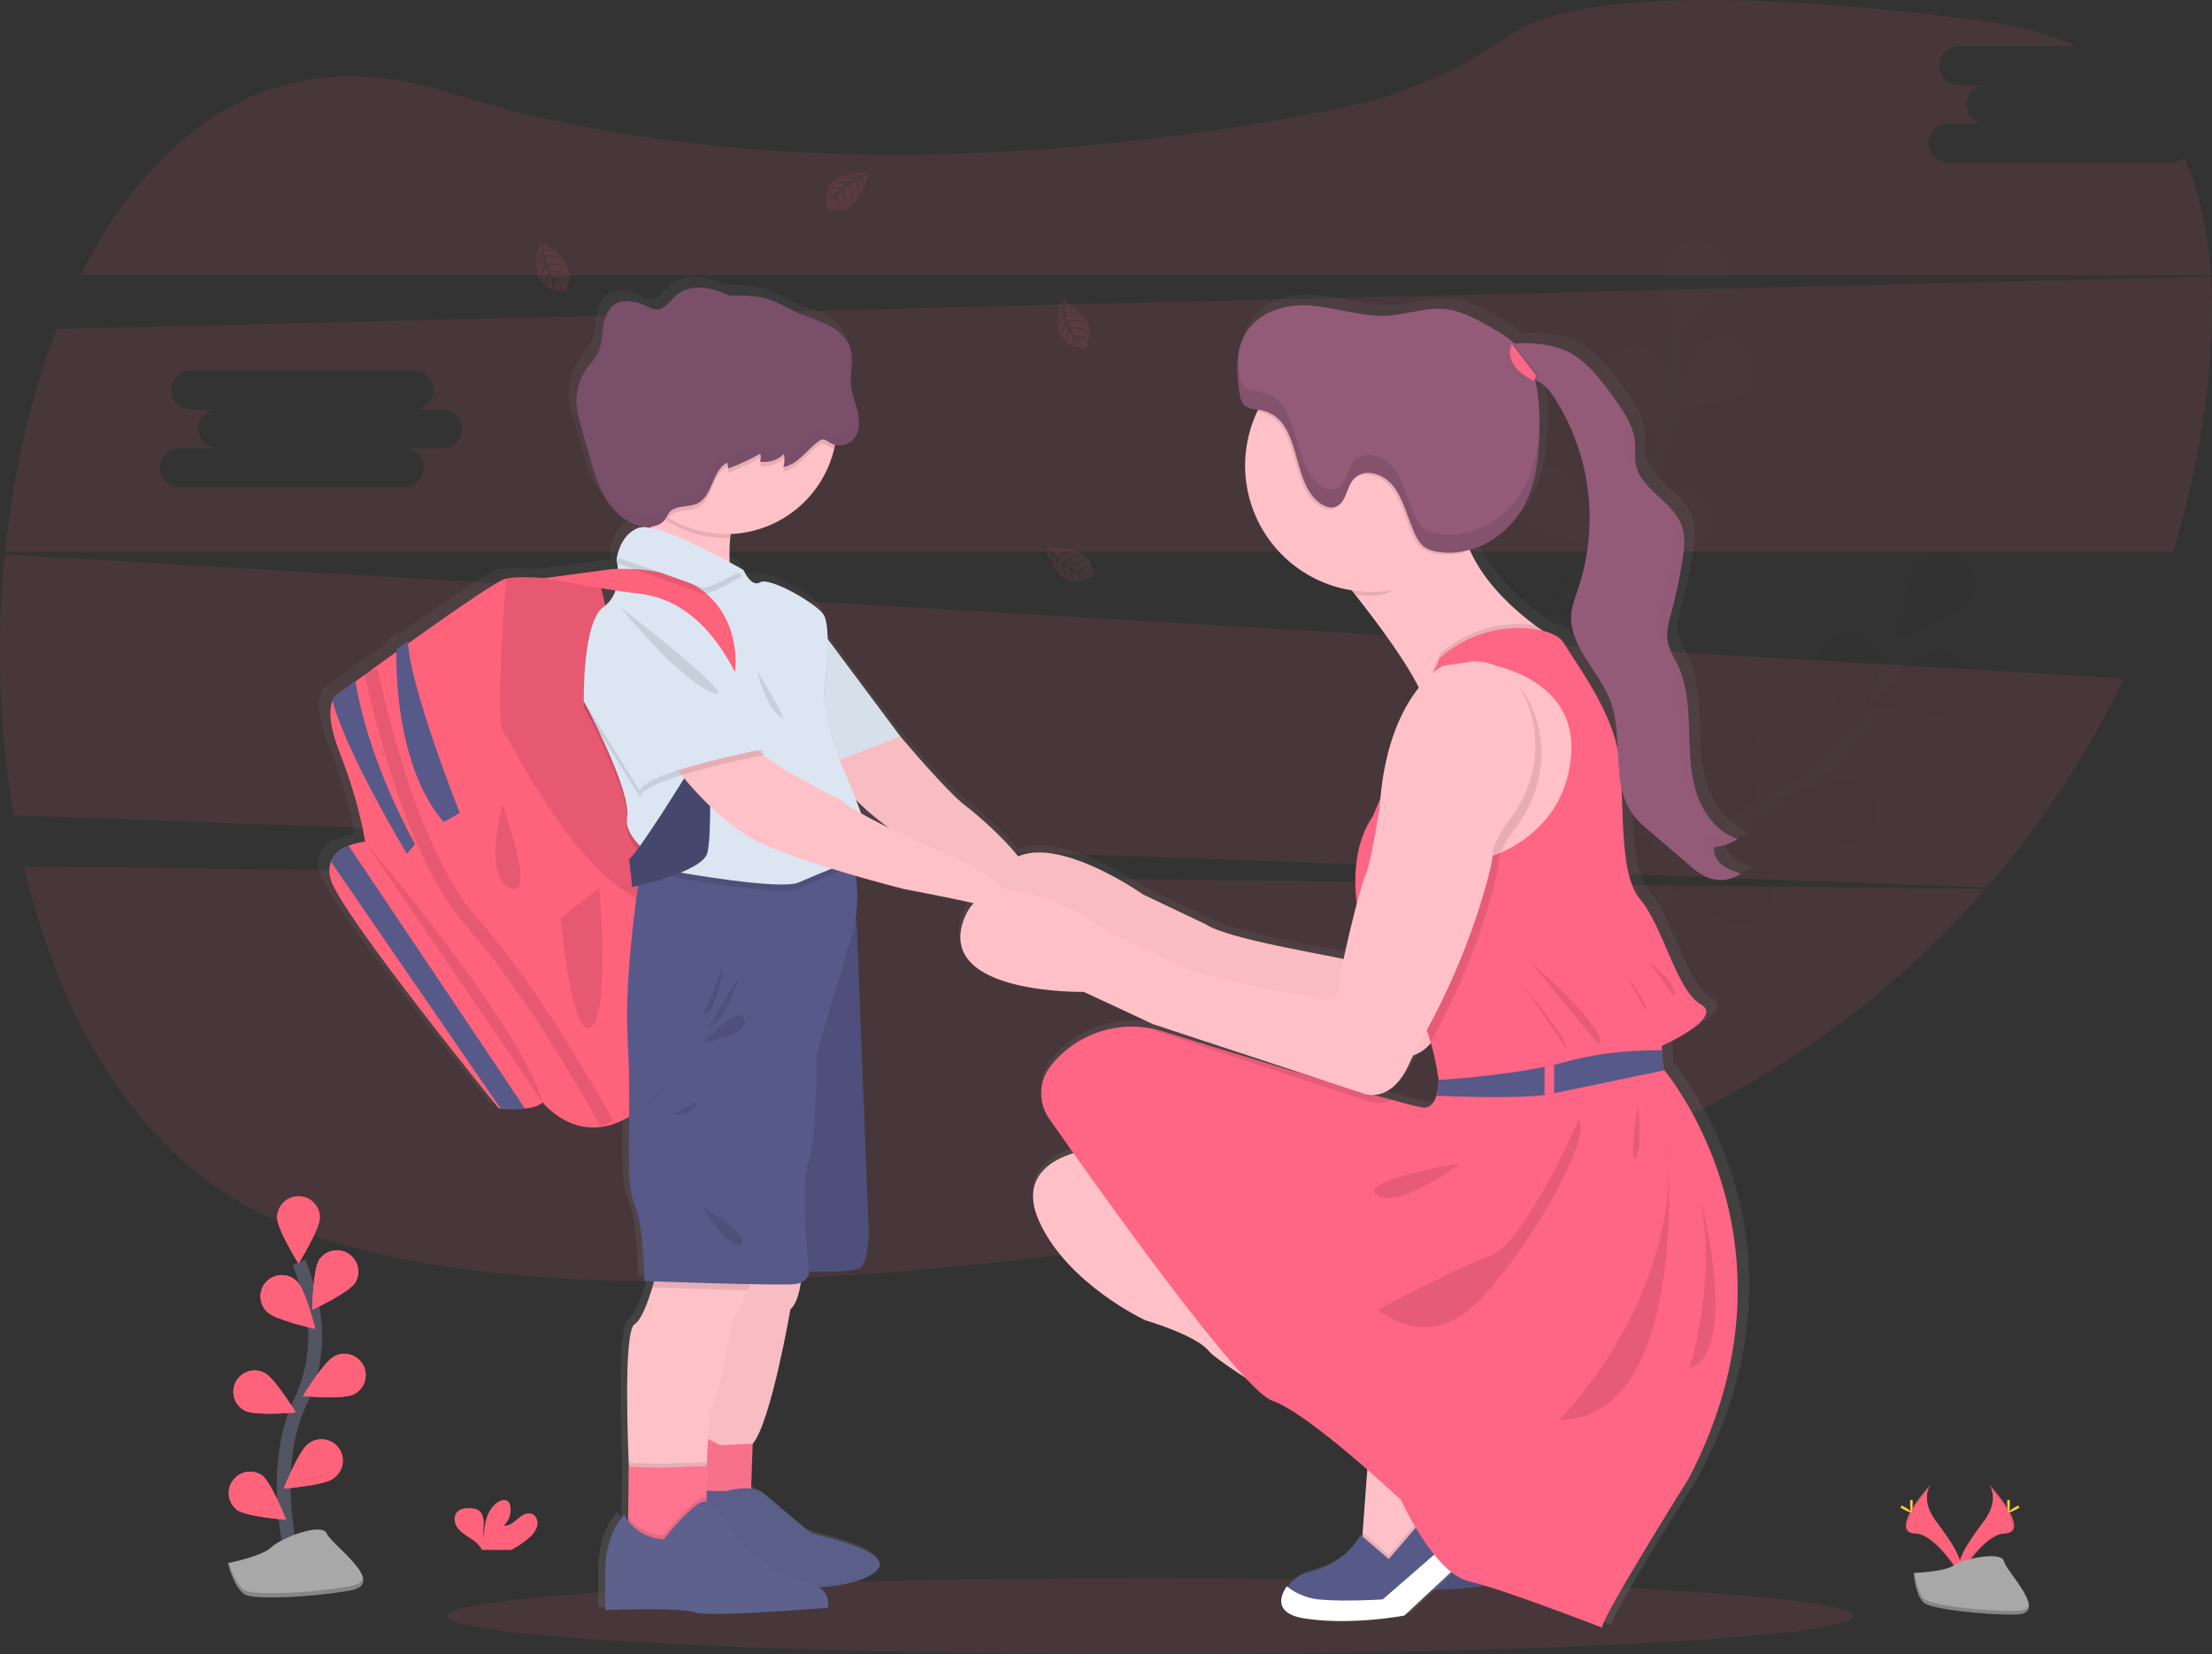 <svg width="321" height="240" viewBox="0 0 321 240" fill="none" xmlns="http://www.w3.org/2000/svg">
<rect x="0" y="0" width="321" height="240" fill="#333333" stroke="none"/>
<g clip-path="url(#clip0)">
<path opacity="0.1" d="M166.984 240C223.352 240 269.048 237.529 269.048 234.48C269.048 231.431 223.352 228.96 166.984 228.96C110.615 228.96 64.92 231.431 64.92 234.48C64.92 237.529 110.615 240 166.984 240Z" fill="#FF637C"/>
<path d="M224.797 212.838L223.919 214.124L218.491 222.194L213.883 223.583L210.445 220.221L210.612 218.001L211.469 206.479C211.469 206.479 190.198 193.974 188.296 191.635C186.394 189.295 179.079 187.176 179.079 187.176C179.079 187.176 167.888 181.986 163.718 172.922C159.549 163.858 170.667 162.47 170.667 162.47L212.435 202.385L224.797 212.838Z" fill="#FFC1C7"/>
<path d="M229.917 217.516L216.677 229.869C216.677 229.869 209.07 231.331 202.267 230.308C197.919 229.653 198.756 227.27 199.9 225.63L199.921 225.6C200.606 224.662 201.608 224.004 202.741 223.747C208.371 222.39 210.313 218.317 210.313 218.317L214.41 221.826L221.505 213.563L226.751 216.025L229.917 217.516Z" fill="#575988"/>
<path opacity="0.1" d="M226.751 216.031L223.635 214.569L223.928 214.124L224.805 212.838L212.435 202.385L170.667 162.475C170.667 162.475 159.549 163.858 163.718 172.922C167.888 181.986 179.079 187.176 179.079 187.176C179.079 187.176 186.394 189.295 188.296 191.635C190.198 193.974 211.484 206.473 211.484 206.473L210.626 217.995L210.585 218.545L210.313 218.314C210.313 218.314 208.371 222.387 202.741 223.744C201.608 224.001 200.606 224.659 199.921 225.597L199.9 225.627C198.73 227.264 197.919 229.647 202.267 230.305C209.07 231.328 216.677 229.866 216.677 229.866L229.917 217.513L226.751 216.031Z" fill="black"/>
<path opacity="0.1" d="M3.467 125.717C8.547 147.412 19.299 166.165 36.29 175.261C71.608 194.155 151.254 184.41 210.694 173.215C240.731 167.578 267.995 152.003 288.095 128.998L3.467 125.717Z" fill="#FF637C"/>
<path opacity="0.1" d="M315.177 23.601H282.562C281.83 23.577 281.136 23.27 280.627 22.744C280.118 22.219 279.833 21.516 279.833 20.784C279.833 20.052 280.118 19.349 280.627 18.823C281.136 18.297 281.83 17.99 282.562 17.967H288.201C287.453 17.967 286.737 17.67 286.208 17.142C285.68 16.614 285.383 15.898 285.383 15.151C285.383 14.404 285.68 13.688 286.208 13.16C286.737 12.632 287.453 12.335 288.201 12.335H284.175C283.443 12.312 282.749 12.005 282.239 11.479C281.73 10.953 281.445 10.25 281.445 9.518C281.445 8.787 281.73 8.083 282.239 7.558C282.749 7.032 283.443 6.725 284.175 6.701H301.197C297.42 4.947 293.005 3.699 287.917 3.044C241.5 -2.912 224.928 1.026 219.082 5.09C211.87 10.09 203.824 13.768 195.224 15.54C166.586 21.443 113.027 28.545 64.484 13.265C40.357 5.663 22.427 18.505 11.677 39.954H320.839C320.435 33.72 319.227 27.966 317.009 22.925C316.499 23.362 315.849 23.602 315.177 23.601V23.601Z" fill="#FF637C"/>
<path opacity="0.1" d="M0.699 80.434C-0.553 93.051 -0.128 105.779 1.963 118.285L288.315 128.749C296.287 119.588 302.98 109.388 308.211 98.43L0.699 80.434ZM113.955 107.429H108.317C108.695 107.417 109.071 107.481 109.424 107.617C109.776 107.753 110.098 107.959 110.37 108.221C110.641 108.484 110.857 108.799 111.005 109.147C111.152 109.495 111.228 109.868 111.228 110.246C111.228 110.624 111.152 110.998 111.005 111.346C110.857 111.694 110.641 112.008 110.37 112.271C110.098 112.534 109.776 112.739 109.424 112.876C109.071 113.012 108.695 113.075 108.317 113.063H75.702C74.97 113.04 74.276 112.733 73.766 112.207C73.257 111.681 72.972 110.978 72.972 110.246C72.972 109.514 73.257 108.811 73.766 108.286C74.276 107.76 74.97 107.453 75.702 107.429H81.34C80.593 107.429 79.876 107.132 79.347 106.604C78.819 106.076 78.522 105.36 78.522 104.614C78.522 103.867 78.819 103.151 79.347 102.623C79.876 102.095 80.593 101.798 81.34 101.798H77.314C76.582 101.774 75.888 101.467 75.378 100.941C74.869 100.416 74.584 99.713 74.584 98.981C74.584 98.249 74.869 97.546 75.378 97.02C75.888 96.494 76.582 96.187 77.314 96.164H109.929C110.661 96.187 111.355 96.494 111.864 97.02C112.374 97.546 112.659 98.249 112.659 98.981C112.659 99.713 112.374 100.416 111.864 100.941C111.355 101.467 110.661 101.774 109.929 101.798H113.955C114.702 101.798 115.419 102.095 115.947 102.623C116.476 103.151 116.772 103.867 116.772 104.614C116.772 105.36 116.476 106.076 115.947 106.604C115.419 107.132 114.702 107.429 113.955 107.429V107.429Z" fill="#FF637C"/>
<path opacity="0.1" d="M320.854 40.141L8.228 47.743C4.424 57.511 1.916 68.543 0.746 80.001H315.376C317.43 73.277 318.949 66.401 319.92 59.438C320.857 52.71 321.231 46.202 320.854 40.141ZM64.215 65.034H58.576C58.954 65.022 59.331 65.086 59.683 65.222C60.036 65.358 60.358 65.564 60.629 65.826C60.901 66.089 61.117 66.404 61.264 66.752C61.412 67.099 61.488 67.473 61.488 67.851C61.488 68.229 61.412 68.603 61.264 68.951C61.117 69.299 60.901 69.613 60.629 69.876C60.358 70.139 60.036 70.344 59.683 70.48C59.331 70.617 58.954 70.68 58.576 70.668H25.962C25.23 70.645 24.535 70.338 24.026 69.812C23.517 69.286 23.232 68.583 23.232 67.851C23.232 67.119 23.517 66.416 24.026 65.891C24.535 65.365 25.23 65.058 25.962 65.034H31.6C30.852 65.034 30.136 64.737 29.607 64.209C29.079 63.681 28.782 62.965 28.782 62.218C28.782 61.472 29.079 60.755 29.607 60.227C30.136 59.7 30.852 59.403 31.6 59.403H27.574C26.842 59.379 26.148 59.072 25.638 58.546C25.129 58.021 24.844 57.318 24.844 56.586C24.844 55.854 25.129 55.151 25.638 54.625C26.148 54.099 26.842 53.792 27.574 53.769H60.189C60.92 53.792 61.615 54.099 62.124 54.625C62.633 55.151 62.918 55.854 62.918 56.586C62.918 57.318 62.633 58.021 62.124 58.546C61.615 59.072 60.92 59.379 60.189 59.403H64.215C64.962 59.403 65.679 59.7 66.207 60.227C66.735 60.755 67.032 61.472 67.032 62.218C67.032 62.965 66.735 63.681 66.207 64.209C65.679 64.737 64.962 65.034 64.215 65.034V65.034Z" fill="#FF637C"/>
<g opacity="0.1">
<path opacity="0.1" d="M233.285 144.325C233.285 144.325 241.536 124.004 256.943 116.467C263.427 113.347 268.721 108.209 272.032 101.824C273.581 98.782 274.847 95.604 275.815 92.331" stroke="#535461" stroke-width="2" stroke-miterlimit="10"/>
<path opacity="0.1" d="M285.497 87.524C283.891 89.541 275.578 92.494 275.578 92.494C275.578 92.494 276.579 83.738 278.185 81.72C278.552 81.197 279.021 80.755 279.565 80.42C280.109 80.086 280.716 79.866 281.348 79.774C281.98 79.683 282.624 79.721 283.241 79.888C283.858 80.054 284.434 80.345 284.934 80.742C285.434 81.139 285.847 81.635 286.148 82.198C286.449 82.761 286.632 83.379 286.685 84.015C286.738 84.651 286.66 85.291 286.457 85.896C286.253 86.501 285.927 87.058 285.5 87.533L285.497 87.524Z" fill="#FF637C"/>
<path opacity="0.1" d="M282.644 103.502C280.198 104.324 271.62 102.28 271.62 102.28C271.62 102.28 277.223 95.474 279.669 94.652C280.261 94.409 280.897 94.291 281.537 94.304C282.178 94.316 282.808 94.46 283.391 94.726C283.973 94.992 284.495 95.375 284.923 95.85C285.352 96.326 285.678 96.884 285.882 97.491C286.086 98.097 286.163 98.739 286.109 99.377C286.055 100.014 285.87 100.634 285.567 101.198C285.263 101.761 284.847 102.256 284.345 102.653C283.842 103.049 283.263 103.338 282.644 103.502V103.502Z" fill="#FF637C"/>
<path opacity="0.1" d="M267.178 122.393C264.653 121.867 258.278 115.777 258.278 115.777C258.278 115.777 266.555 112.727 269.08 113.25C270.229 113.565 271.215 114.305 271.837 115.32C272.459 116.335 272.671 117.549 272.428 118.715C272.186 119.88 271.508 120.91 270.532 121.593C269.557 122.277 268.357 122.563 267.178 122.393V122.393Z" fill="#FF637C"/>
<path opacity="0.1" d="M252.256 134.05C249.678 133.963 242.364 129.033 242.364 129.033C242.364 129.033 250.006 124.63 252.584 124.72C253.224 124.7 253.862 124.812 254.458 125.048C255.054 125.285 255.594 125.641 256.047 126.095C256.499 126.548 256.853 127.09 257.087 127.686C257.322 128.282 257.431 128.92 257.409 129.56C257.386 130.2 257.232 130.829 256.957 131.407C256.681 131.986 256.29 132.501 255.807 132.922C255.324 133.343 254.759 133.66 254.149 133.854C253.538 134.048 252.894 134.115 252.256 134.05V134.05Z" fill="#FF637C"/>
<path opacity="0.1" d="M263.632 96.57C263.96 99.128 269.548 105.947 269.548 105.947C269.548 105.947 273.229 97.936 272.898 95.38C272.67 94.215 272.006 93.18 271.042 92.486C270.078 91.792 268.886 91.49 267.708 91.641C266.529 91.792 265.452 92.386 264.696 93.301C263.939 94.216 263.558 95.385 263.632 96.57Z" fill="#FF637C"/>
<path opacity="0.1" d="M246.352 110.426C247.431 112.765 254.807 117.604 254.807 117.604C254.807 117.604 255.916 108.862 254.837 106.52C254.269 105.477 253.326 104.689 252.199 104.315C251.072 103.941 249.844 104.009 248.765 104.506C247.687 105.003 246.837 105.891 246.389 106.99C245.941 108.089 245.927 109.317 246.352 110.426Z" fill="#FF637C"/>
<path opacity="0.1" d="M231.406 126.197C232.076 128.688 238.525 134.699 238.525 134.699C238.525 134.699 241.1 126.27 240.433 123.779C240.054 122.65 239.258 121.708 238.208 121.145C237.158 120.581 235.933 120.439 234.782 120.748C233.631 121.056 232.641 121.791 232.014 122.804C231.386 123.817 231.169 125.03 231.406 126.197V126.197Z" fill="#FF637C"/>
<path opacity="0.25" d="M285.497 87.524C283.891 89.541 275.578 92.494 275.578 92.494C275.578 92.494 276.579 83.738 278.185 81.72C278.552 81.197 279.021 80.755 279.565 80.42C280.109 80.086 280.716 79.866 281.348 79.774C281.98 79.683 282.624 79.721 283.241 79.888C283.858 80.054 284.434 80.345 284.934 80.742C285.434 81.139 285.847 81.635 286.148 82.198C286.449 82.761 286.632 83.379 286.685 84.015C286.738 84.651 286.66 85.291 286.457 85.896C286.253 86.501 285.927 87.058 285.5 87.533L285.497 87.524Z" fill="black"/>
<path opacity="0.25" d="M282.644 103.502C280.198 104.324 271.62 102.28 271.62 102.28C271.62 102.28 277.223 95.474 279.669 94.652C280.261 94.409 280.897 94.291 281.537 94.304C282.178 94.316 282.808 94.46 283.391 94.726C283.973 94.992 284.495 95.375 284.923 95.85C285.352 96.326 285.678 96.884 285.882 97.491C286.086 98.097 286.163 98.739 286.109 99.377C286.055 100.014 285.87 100.634 285.567 101.198C285.263 101.761 284.847 102.256 284.345 102.653C283.842 103.049 283.263 103.338 282.644 103.502V103.502Z" fill="black"/>
<path opacity="0.25" d="M267.178 122.393C264.653 121.867 258.278 115.777 258.278 115.777C258.278 115.777 266.555 112.727 269.08 113.25C270.229 113.565 271.215 114.305 271.837 115.32C272.459 116.335 272.671 117.549 272.428 118.715C272.186 119.88 271.508 120.91 270.532 121.593C269.557 122.277 268.357 122.563 267.178 122.393V122.393Z" fill="black"/>
<path opacity="0.25" d="M252.256 134.05C249.678 133.963 242.364 129.033 242.364 129.033C242.364 129.033 250.006 124.63 252.584 124.72C253.224 124.7 253.862 124.812 254.458 125.048C255.054 125.285 255.594 125.641 256.047 126.095C256.499 126.548 256.853 127.09 257.087 127.686C257.322 128.282 257.431 128.92 257.409 129.56C257.386 130.2 257.232 130.829 256.957 131.407C256.681 131.986 256.29 132.501 255.807 132.922C255.324 133.343 254.759 133.66 254.149 133.854C253.538 134.048 252.894 134.115 252.256 134.05V134.05Z" fill="black"/>
<path opacity="0.25" d="M263.632 96.57C263.96 99.128 269.548 105.947 269.548 105.947C269.548 105.947 273.229 97.936 272.898 95.38C272.67 94.215 272.006 93.18 271.042 92.486C270.078 91.792 268.886 91.49 267.708 91.641C266.529 91.792 265.452 92.386 264.696 93.301C263.939 94.216 263.558 95.385 263.632 96.57Z" fill="black"/>
<path opacity="0.25" d="M246.352 110.426C247.431 112.765 254.807 117.604 254.807 117.604C254.807 117.604 255.916 108.862 254.837 106.52C254.269 105.477 253.326 104.689 252.199 104.315C251.072 103.941 249.844 104.009 248.765 104.506C247.687 105.003 246.837 105.891 246.389 106.99C245.941 108.089 245.927 109.317 246.352 110.426Z" fill="black"/>
<path opacity="0.25" d="M231.406 126.197C232.076 128.688 238.525 134.699 238.525 134.699C238.525 134.699 241.1 126.27 240.433 123.779C240.054 122.65 239.258 121.708 238.208 121.145C237.158 120.581 235.933 120.439 234.782 120.748C233.631 121.056 232.641 121.791 232.014 122.804C231.386 123.817 231.169 125.03 231.406 126.197V126.197Z" fill="black"/>
</g>
<g opacity="0.1">
<path opacity="0.1" d="M220.147 111.815C220.147 111.815 221.189 89.91 233.223 77.691C238.303 72.6 241.594 65.999 242.601 58.879C243.049 55.493 243.186 52.072 243.01 48.661" stroke="#535461" stroke-width="2" stroke-miterlimit="10"/>
<path opacity="0.1" d="M250.556 40.913C249.711 43.351 242.846 48.883 242.846 48.883C242.846 48.883 240.886 40.29 241.729 37.854C242.191 36.76 243.052 35.882 244.138 35.399C245.224 34.915 246.453 34.863 247.576 35.252C248.699 35.641 249.632 36.443 250.185 37.494C250.739 38.545 250.871 39.767 250.556 40.913Z" fill="#FF637C"/>
<path opacity="0.1" d="M253.169 56.935C251.121 58.52 242.361 59.438 242.361 59.438C242.361 59.438 245.389 51.158 247.423 49.573C248.406 48.904 249.607 48.634 250.782 48.817C251.957 49.001 253.018 49.625 253.75 50.562C254.481 51.499 254.828 52.68 254.72 53.863C254.613 55.047 254.058 56.145 253.169 56.935V56.935Z" fill="#FF637C"/>
<path opacity="0.1" d="M244.848 79.881C242.29 80.223 234.253 76.589 234.253 76.589C234.253 76.589 241.05 70.969 243.616 70.627C244.802 70.546 245.975 70.919 246.896 71.671C247.817 72.422 248.418 73.496 248.576 74.673C248.733 75.851 248.437 77.045 247.746 78.012C247.055 78.979 246.022 79.647 244.857 79.881H244.848Z" fill="#FF637C"/>
<path opacity="0.1" d="M234.636 95.825C232.176 96.597 223.641 94.363 223.641 94.363C223.641 94.363 229.387 87.679 231.851 86.91C232.449 86.676 233.089 86.568 233.731 86.593C234.372 86.617 235.002 86.773 235.581 87.05C236.16 87.328 236.676 87.722 237.096 88.208C237.516 88.693 237.831 89.26 238.023 89.872C238.214 90.485 238.278 91.13 238.209 91.768C238.14 92.406 237.941 93.023 237.623 93.581C237.305 94.139 236.876 94.625 236.363 95.01C235.849 95.395 235.261 95.67 234.636 95.819V95.825Z" fill="#FF637C"/>
<path opacity="0.1" d="M232.931 56.695C234.101 58.999 241.626 63.581 241.626 63.581C241.626 63.581 242.437 54.809 241.278 52.503C240.676 51.479 239.707 50.722 238.567 50.386C237.427 50.05 236.202 50.16 235.14 50.693C234.078 51.227 233.259 52.144 232.849 53.258C232.438 54.373 232.468 55.602 232.931 56.695V56.695Z" fill="#FF637C"/>
<path opacity="0.1" d="M221.227 75.495C223.023 77.346 231.585 79.466 231.585 79.466C231.585 79.466 229.733 70.847 227.936 68.996C227.055 68.195 225.902 67.76 224.712 67.779C223.521 67.798 222.383 68.27 221.528 69.098C220.673 69.926 220.166 71.049 220.11 72.237C220.054 73.426 220.454 74.591 221.227 75.495V75.495Z" fill="#FF637C"/>
<path opacity="0.1" d="M212.362 95.325C213.824 97.453 221.9 100.988 221.9 100.988C221.9 100.988 221.528 92.181 220.074 90.053C219.339 89.126 218.279 88.511 217.108 88.333C215.938 88.156 214.743 88.428 213.765 89.095C212.787 89.762 212.099 90.775 211.838 91.93C211.578 93.084 211.765 94.294 212.362 95.316V95.325Z" fill="#FF637C"/>
</g>
<path opacity="0.1" d="M126.109 24.998C126.109 24.998 119.137 24.58 119.965 29.463C119.922 29.711 119.959 29.966 120.071 30.191C120.182 30.416 120.362 30.601 120.585 30.717C120.585 30.717 120.585 30.355 121.299 30.478C121.549 30.521 121.803 30.534 122.057 30.516C122.399 30.492 122.725 30.358 122.984 30.133V30.133C122.984 30.133 124.944 29.323 125.705 26.121C125.705 26.121 126.27 25.422 126.247 25.244L125.076 25.747C125.076 25.747 125.477 26.595 125.161 27.299C125.161 27.299 125.123 25.776 124.898 25.811C124.851 25.811 124.286 26.104 124.286 26.104C124.286 26.104 124.98 27.583 124.456 28.656C124.456 28.656 124.655 26.835 124.07 26.212L123.242 26.694C123.242 26.694 124.049 28.221 123.502 29.466C123.502 29.466 123.642 27.557 123.069 26.811L122.317 27.396C122.317 27.396 123.078 28.902 122.61 29.934C122.61 29.934 122.551 27.709 122.15 27.542C121.866 27.782 121.613 28.056 121.395 28.358C121.395 28.358 121.913 29.451 121.591 30.027C121.591 30.027 121.395 28.545 121.232 28.539C121.232 28.539 120.576 29.522 120.509 30.194C120.54 29.57 120.735 28.965 121.074 28.44C120.696 28.511 120.347 28.691 120.07 28.957C120.07 28.957 120.172 28.264 121.24 28.203C121.24 28.203 121.782 27.457 121.925 27.413C121.925 27.413 120.869 27.323 120.231 27.609C120.231 27.609 120.793 26.954 122.118 27.25L122.861 26.648C122.861 26.648 121.471 26.457 120.88 26.665C120.88 26.665 121.559 26.08 123.06 26.51L123.868 26.028C123.247 25.89 122.61 25.835 121.975 25.864C121.975 25.864 122.721 25.463 124.105 25.896L124.69 25.639C124.69 25.639 123.812 25.469 123.566 25.44C123.321 25.411 123.3 25.343 123.3 25.343C123.85 25.252 124.414 25.315 124.93 25.525C124.93 25.525 126.132 25.077 126.109 24.998Z" fill="#FF637C"/>
<path opacity="0.1" d="M107.799 48.76C107.799 48.76 105.417 55.324 110.336 55.923C110.562 56.034 110.817 56.071 111.065 56.028C111.313 55.984 111.541 55.864 111.717 55.684C111.717 55.684 111.371 55.57 111.69 54.932C111.799 54.704 111.879 54.464 111.93 54.216C112.005 53.881 111.969 53.531 111.828 53.219V53.219C111.828 53.219 111.608 51.111 108.753 49.474C108.753 49.474 108.241 48.734 108.062 48.705L108.211 49.974C108.211 49.974 109.139 49.83 109.727 50.333C109.727 50.333 108.264 49.938 108.223 50.164C108.223 50.21 108.331 50.833 108.331 50.833C108.331 50.833 109.946 50.59 110.83 51.395C110.83 51.395 109.139 50.69 108.375 51.07L108.603 52.003C108.603 52.003 110.297 51.661 111.336 52.541C111.336 52.541 109.543 51.862 108.665 52.202L109.013 53.079C109.013 53.079 110.672 52.786 111.532 53.514C111.532 53.514 109.382 52.929 109.107 53.277C109.257 53.618 109.448 53.94 109.677 54.233C109.677 54.233 110.871 54.046 111.333 54.526C111.333 54.526 109.856 54.295 109.803 54.45C109.803 54.45 110.558 55.356 111.184 55.619C110.597 55.413 110.074 55.056 109.668 54.584C109.633 54.962 109.707 55.342 109.882 55.678C109.882 55.678 109.247 55.386 109.49 54.35C109.49 54.35 108.928 53.62 108.925 53.473C108.925 53.473 108.542 54.462 108.633 55.154C108.633 55.154 108.165 54.429 108.826 53.242L108.457 52.365C108.457 52.365 107.872 53.643 107.913 54.266C107.913 54.266 107.55 53.453 108.381 52.134L108.147 51.225C107.841 51.778 107.608 52.367 107.454 52.979C107.454 52.979 107.281 52.149 108.091 50.95L108.006 50.322C108.006 50.322 107.597 51.105 107.497 51.342C107.398 51.579 107.328 51.57 107.328 51.57C107.397 51.017 107.618 50.494 107.966 50.058C107.966 50.058 107.881 48.763 107.799 48.76Z" fill="#FF637C"/>
<path opacity="0.1" d="M154.04 43.231C154.04 43.231 151.655 49.792 156.576 50.392C156.802 50.502 157.056 50.539 157.304 50.497C157.551 50.454 157.779 50.334 157.954 50.155C157.954 50.155 157.612 50.041 157.928 49.401C158.041 49.173 158.125 48.932 158.18 48.684C158.255 48.35 158.218 48.001 158.074 47.69V47.69C158.074 47.69 157.855 45.582 154.999 43.942C154.999 43.942 154.49 43.202 154.312 43.173L154.458 44.445C154.458 44.445 155.388 44.298 155.974 44.801C155.974 44.801 154.511 44.407 154.473 44.635C154.473 44.679 154.581 45.304 154.581 45.304C154.581 45.304 156.196 45.059 157.077 45.866C157.077 45.866 155.388 45.158 154.622 45.541L154.85 46.471C154.85 46.471 156.544 46.129 157.586 47.009C157.586 47.009 155.792 46.331 154.914 46.673L155.263 47.55C155.263 47.55 156.922 47.257 157.782 47.985C157.782 47.985 155.631 47.401 155.356 47.746C155.506 48.086 155.697 48.407 155.924 48.702C155.924 48.702 157.121 48.515 157.583 48.994C157.583 48.994 156.102 48.763 156.053 48.915C156.053 48.915 156.808 49.822 157.434 50.085C156.846 49.877 156.322 49.519 155.915 49.047C155.876 49.429 155.951 49.814 156.129 50.155C156.129 50.155 155.491 49.862 155.734 48.825C155.734 48.825 155.175 48.096 155.172 47.947C155.172 47.947 154.786 48.933 154.879 49.629C154.879 49.629 154.411 48.901 155.075 47.716L154.704 46.839C154.704 46.839 154.119 48.117 154.163 48.743C154.163 48.743 153.8 47.927 154.631 46.608L154.397 45.699C154.09 46.251 153.857 46.841 153.703 47.453C153.703 47.453 153.528 46.626 154.338 45.424L154.253 44.798C154.253 44.798 153.844 45.582 153.747 45.816C153.65 46.05 153.577 46.047 153.577 46.047C153.645 45.493 153.866 44.97 154.215 44.535C154.215 44.535 154.119 43.231 154.04 43.231Z" fill="#FF637C"/>
<path opacity="0.1" d="M78.484 35.01C78.484 35.01 76.1 41.574 81.021 42.17C81.246 42.282 81.501 42.319 81.749 42.276C81.996 42.234 82.224 42.114 82.399 41.933C82.399 41.933 82.057 41.819 82.373 41.182C82.484 40.953 82.568 40.713 82.624 40.465C82.698 40.13 82.661 39.781 82.519 39.468C82.519 39.468 82.3 37.36 79.444 35.72C79.444 35.72 78.935 34.983 78.756 34.954L78.903 36.223C78.903 36.223 79.83 36.08 80.418 36.583C80.418 36.583 78.955 36.185 78.917 36.413C78.917 36.46 79.025 37.083 79.025 37.083C79.025 37.083 80.641 36.84 81.521 37.644C81.521 37.644 79.83 36.936 79.067 37.319L79.295 38.252C79.295 38.252 80.989 37.91 82.028 38.79C82.028 38.79 80.237 38.112 79.359 38.451L79.707 39.328C79.707 39.328 81.366 39.036 82.226 39.764C82.226 39.764 80.073 39.179 79.801 39.524C79.951 39.865 80.141 40.187 80.368 40.483C80.368 40.483 81.565 40.293 82.025 40.775C82.025 40.775 80.547 40.544 80.494 40.699C80.494 40.699 81.252 41.603 81.878 41.869C81.29 41.662 80.766 41.304 80.36 40.831C80.321 41.213 80.395 41.598 80.573 41.939C80.573 41.939 79.936 41.647 80.178 40.612C80.178 40.612 79.617 39.881 79.617 39.734C79.617 39.734 79.23 40.723 79.324 41.416C79.324 41.416 78.856 40.691 79.517 39.503L79.148 38.626C79.148 38.626 78.563 39.907 78.604 40.53C78.604 40.53 78.241 39.717 79.072 38.398L78.841 37.486C78.535 38.038 78.302 38.628 78.148 39.24C78.148 39.24 77.972 38.413 78.783 37.211L78.698 36.586C78.698 36.586 78.288 37.369 78.192 37.606C78.095 37.843 78.022 37.834 78.022 37.834C78.089 37.281 78.309 36.758 78.657 36.322C78.657 36.322 78.575 35.013 78.484 35.01Z" fill="#FF637C"/>
<path opacity="0.1" d="M151.737 79.533C151.737 79.533 153.577 86.258 157.943 83.919C158.191 83.879 158.42 83.763 158.598 83.585C158.775 83.408 158.892 83.178 158.932 82.931C158.932 82.931 158.586 83.033 158.475 82.328C158.436 82.078 158.366 81.834 158.268 81.6C158.135 81.284 157.904 81.02 157.609 80.846V80.846C157.609 80.846 156.214 79.252 152.928 79.557C152.928 79.557 152.085 79.247 151.921 79.326L152.776 80.279C152.776 80.279 153.449 79.627 154.218 79.694C154.218 79.694 152.787 80.217 152.896 80.419C152.916 80.46 153.37 80.904 153.37 80.904C153.37 80.904 154.54 79.776 155.734 79.925C155.734 79.925 153.946 80.323 153.539 81.074L154.265 81.706C154.265 81.706 155.453 80.448 156.808 80.568C156.808 80.568 154.953 81.048 154.432 81.831L155.228 82.355C155.228 82.355 156.398 81.153 157.536 81.258C157.536 81.258 155.45 82.03 155.418 82.46C155.737 82.653 156.079 82.806 156.436 82.916C156.436 82.916 157.314 82.074 157.952 82.194C157.952 82.194 156.611 82.855 156.658 83.013C156.658 83.013 157.796 83.305 158.458 83.165C157.858 83.334 157.224 83.343 156.62 83.191C156.808 83.525 157.09 83.798 157.431 83.974C157.431 83.974 156.74 84.1 156.342 83.115C156.342 83.115 155.465 82.843 155.374 82.72C155.374 82.72 155.628 83.746 156.105 84.261C156.105 84.261 155.304 83.939 155.16 82.588L154.356 82.089C154.356 82.089 154.619 83.466 155.008 83.957C155.008 83.957 154.242 83.501 154.16 81.945L153.443 81.337C153.514 81.968 153.666 82.587 153.896 83.179C153.896 83.179 153.276 82.594 153.247 81.153L152.814 80.691C152.814 80.691 152.931 81.568 152.989 81.817C153.048 82.065 152.989 82.109 152.989 82.109C152.725 81.618 152.602 81.063 152.635 80.507C152.635 80.507 151.804 79.486 151.737 79.533Z" fill="#FF637C"/>
<path d="M238.604 117.467C239.242 118.204 239.946 118.881 240.708 119.49L246.407 124.343C247.423 125.206 248.455 126.098 249.743 126.504C250.505 126.743 251.311 126.805 252.1 126.684C252.89 126.562 253.641 126.262 254.295 125.805L254.199 125.773L254.295 125.709C253.333 125.399 252.347 125.077 251.554 124.454C251.227 124.21 250.953 123.903 250.746 123.552C250.539 123.201 250.404 122.812 250.348 122.408V122.408C250.348 122.367 250.348 122.329 250.348 122.288C250.351 122.177 250.361 122.067 250.381 121.957C251.609 121.853 252.79 121.437 253.813 120.75L253.713 120.715L253.813 120.653C250.776 119.68 248.672 116.832 247.718 113.818C246.764 110.803 246.761 107.593 246.659 104.438C246.556 101.283 246.322 98.041 244.959 95.187C244.447 94.117 243.789 93.1 243.54 91.942C243.471 91.598 243.439 91.248 243.443 90.898C243.464 89.772 243.791 88.641 244.093 87.541C244.763 85.086 245.298 82.596 245.696 80.083C245.853 79.189 245.94 78.285 245.957 77.378C245.984 76.493 245.842 75.611 245.538 74.779C244.198 71.3 239.54 69.659 238.829 66.008C238.746 65.516 238.71 65.018 238.724 64.519C238.724 64.245 238.724 63.973 238.724 63.701C238.724 63.429 238.724 63.116 238.7 62.847C238.499 60.277 236.907 58.046 235.371 55.962C233.522 53.453 231.567 50.845 228.726 49.509C226.52 48.465 223.571 48.12 220.94 48.354C219.76 47.336 218.466 46.458 217.084 45.737C215.074 44.62 212.988 43.521 210.761 43.275C207.938 42.965 205.146 44.047 202.314 44.228C198.463 44.477 194.683 43.059 190.833 42.766C186.982 42.474 182.55 43.769 180.829 47.643C180.426 48.584 180.181 49.585 180.104 50.605V50.605C180.086 50.801 180.074 50.994 180.065 51.19V51.21C180.037 52.001 180.059 52.793 180.133 53.581V53.672C180.133 53.83 180.162 53.988 180.18 54.146C180.18 54.193 180.18 54.236 180.194 54.283C180.194 54.429 180.226 54.576 180.244 54.722L180.261 54.859C180.285 55.043 180.311 55.228 180.335 55.412C180.379 55.791 180.46 56.165 180.577 56.529C180.649 56.739 180.754 56.936 180.888 57.114C181.306 57.646 181.935 57.803 182.585 57.903L183.097 57.976C183.044 58.081 182.988 58.187 182.939 58.295C181.778 60.74 181.178 63.415 181.183 66.122C181.183 75.32 187.998 82.945 196.901 84.331L197.437 84.998C200.719 89.109 204.839 94.597 206.799 98.547C204.535 101.356 201.884 106.339 201.129 114.695L200.008 117.309C197.659 120.686 197.053 125.557 197.659 130.089C196.998 132.539 196.243 135.617 195.719 138.164C191.825 137.302 178.532 135.167 175.39 133.094L166.173 128.755C166.173 128.755 154.177 120.382 147.723 123.177C145.256 120.148 141.534 116.975 139.931 115.777C137.181 113.715 130.34 105.663 130.34 105.663L119.622 91.448C119.593 89.802 119.417 88.395 118.967 87.79C117.703 86.1 111.011 82.349 109.674 83.159C108.337 83.969 107.219 81.404 107.219 81.404L107.117 81.349C106.865 81.203 106.151 80.799 105.16 80.267C105.107 79.08 105.137 77.891 105.247 76.709C105.268 76.51 105.294 76.311 105.323 76.124C108.876 75.996 112.29 74.712 115.044 72.466C117.799 70.221 119.745 67.138 120.585 63.686C120.632 63.502 120.664 63.312 120.702 63.125C121.182 63.236 121.682 63.222 122.155 63.085C122.627 62.948 123.057 62.692 123.403 62.341C124.339 61.335 124.38 59.789 124.081 58.456C123.783 57.122 123.204 55.845 123.057 54.482C122.873 52.626 123.528 50.681 122.926 48.927C122.419 47.43 121.085 46.342 119.663 45.632C118.241 44.921 116.685 44.506 115.231 43.86C113.844 43.246 112.553 42.421 111.114 41.936C109.247 41.307 107.24 41.284 105.262 41.331C104.021 40.831 102.757 40.354 101.429 40.205C99.966 40.038 98.357 40.322 97.242 41.296C96.364 42.074 95.65 43.322 94.46 43.363C93.874 43.383 93.348 43.094 92.827 42.845C91.349 42.138 89.48 41.737 88.145 42.676C87.075 43.424 86.683 44.801 86.498 46.085C86.314 47.368 86.282 48.716 85.661 49.865C85.278 50.573 84.696 51.149 84.213 51.792C82.991 53.425 82.415 55.451 82.595 57.482V57.54C82.525 57.248 82.458 56.976 82.408 56.69C82.408 56.906 82.408 57.119 82.437 57.336C82.564 58.339 82.783 59.328 83.09 60.292L84.301 64.531C84.915 66.683 85.544 68.867 86.715 70.782C87.171 71.537 87.723 72.23 88.356 72.844C89.354 73.89 90.63 74.63 92.034 74.975C92.527 75.086 93.035 75.116 93.538 75.066C93.538 75.127 93.523 75.186 93.512 75.247C93.403 75.226 93.292 75.203 93.19 75.188C92.715 75.089 92.223 75.102 91.753 75.226C89.442 76.048 88.74 78.548 88.535 79.53C88.488 79.782 88.473 79.934 88.473 79.934C88.473 79.934 88.511 80.08 88.555 80.328L88.535 80.413C88.488 80.662 88.473 80.817 88.473 80.817C88.473 80.817 88.511 80.963 88.555 81.217L87.952 81.232L77.873 82.548C75.57 82.39 73.379 82.352 72.205 82.632C72.106 82.654 72.008 82.683 71.913 82.717C70.45 83.223 63.746 87.846 57.731 92.1C57.731 91.983 57.731 91.869 57.713 91.758L56.002 92.974C56.002 93.088 56.002 93.208 56.002 93.328C55.575 93.62 55.15 93.93 54.741 94.225C52.9 95.541 51.23 96.728 49.986 97.637C48.47 98.725 47.531 99.412 47.531 99.412C47.531 99.412 46.975 99.593 46.607 100.45C46.133 101.546 45.969 103.751 47.68 108.09C50.729 115.812 51.396 121.034 51.396 121.034C50.569 121.12 49.757 121.317 48.982 121.618C47.926 122.039 46.823 122.753 46.364 123.957C46.069 124.799 46.062 125.714 46.343 126.56C47.754 131.559 71.099 159.949 71.099 159.949L71.392 159.976C72.589 160.081 73.793 160.081 74.991 159.976C76.082 159.862 77.103 159.601 77.571 159.052C77.571 159.052 82.747 165.692 90.349 161.169C90.296 167.192 90.144 171.609 91.101 173.834C92.59 177.29 92.59 185.158 92.59 185.158L94.006 185.208C93.93 185.5 93.845 185.793 93.754 186.085C93.102 188.24 92.139 190.845 91.121 191.468C89.407 192.52 90.22 210.613 90.29 212.174C90.29 212.236 90.29 212.268 90.29 212.268L90.191 219.577V220.162C89.978 219.877 89.787 219.576 89.62 219.261C89.62 219.261 86.864 221.893 86.814 227.448C86.764 233.003 86.864 233.19 86.864 233.19C86.864 233.19 97.982 232.761 100.069 233.527C102.155 234.293 119.602 232.86 119.602 232.86C119.602 232.86 120.248 231.182 118.388 229.892C121.354 229.679 124.59 229.112 126.486 227.738C130.656 224.729 118.075 222.384 117.197 221.908C116.319 221.431 111.971 217.598 110.175 216.162C109.632 215.766 108.99 215.527 108.32 215.472L108.545 208.92C111.222 205.906 114.122 189.284 114.122 189.284C115.07 188.494 115.482 186.573 115.652 185.401C115.998 185.286 116.301 185.068 116.519 184.776C116.737 184.483 116.861 184.131 116.872 183.767V183.767C119.935 183.869 123.789 183.846 124.529 183.112C125.793 181.86 125.644 177.594 125.644 177.594L123.859 132.439L123.742 132.267C124.037 130.2 124.043 128.102 123.76 126.033C127.768 127.176 130.887 127.954 130.887 127.954C130.887 127.954 136.92 129.065 141.154 130.001C140.461 130.736 139.938 131.615 139.621 132.574C135.817 143.392 157.39 142.945 157.39 142.945L167.575 147.652L191.55 155.482C183.846 153.21 175.045 150.538 169.055 148.704C168.466 148.524 167.866 148.379 167.259 148.269C161.764 147.275 156.056 149.275 152.556 153.687C152.515 153.742 152.477 153.792 152.433 153.844C151.595 154.934 151.128 156.263 151.101 157.636C151.074 159.01 151.487 160.357 152.281 161.478C153.197 162.774 154.423 164.496 155.86 166.499C152.82 167.417 147.79 169.975 150.847 176.554C155.084 185.673 166.457 190.88 166.457 190.88C166.457 190.88 173.892 193.015 175.82 195.368C176.361 196.029 178.453 197.494 181.189 199.26C182.945 201.116 184.32 202.33 185.136 202.599C188.395 203.672 194.742 208.821 199.207 212.683L198.537 221.91L198.493 222.466L198.218 222.232C198.218 222.232 196.243 226.325 190.52 227.697C189.372 227.955 188.355 228.617 187.655 229.562L187.635 229.588L187.465 229.834L187.336 229.737C186.166 231.384 185.622 233.781 190.04 234.442C196.954 235.471 204.669 234 204.669 234L211.563 227.632C212.329 228.276 213.228 228.743 214.196 228.998C219.349 230.167 233.82 235.763 233.82 235.763C233.82 234.193 246.609 213.996 246.609 213.996C263.872 181.343 245.099 156.941 243.025 154.4L242.841 154.178L242.68 151.464L242.645 150.842C242.645 150.842 251.961 146.725 248.391 144.766C244.821 142.807 242.832 133.39 239.47 129.469C236.837 126.41 236.989 119.311 236.711 113.262C237.013 114.756 237.661 116.158 238.604 117.355C238.624 117.382 238.648 117.402 238.668 117.429L238.42 117.212C238.481 117.306 238.539 117.388 238.604 117.467ZM123.812 114.958C125.012 116.247 127.107 117.896 128.494 118.943C126.832 118.133 125.538 117.449 124.541 116.896C124.307 116.247 124.061 115.598 123.812 114.958V114.958ZM88.324 84.36C88.037 85.219 87.515 85.98 86.817 86.556L86.232 84.033C86.999 84.156 87.713 84.27 88.324 84.36ZM205.266 153.687C205.497 153.19 205.737 152.701 205.98 152.225C207.006 151.891 207.911 151.263 208.581 150.418C209.091 152.186 209.469 153.99 209.711 155.815C209.711 155.9 209.711 155.947 209.711 155.947C209.698 156.682 209.587 157.413 209.38 158.119C209.111 158.973 208.619 159.777 207.727 159.873C207.355 159.911 205.527 159.47 202.791 158.724C201.998 158.508 201.126 158.265 200.196 158.002C201.656 157.906 203.686 157.084 205.266 153.687ZM228.161 91.994C227.614 91.117 226.473 90.556 225.077 90.225C224.823 90.056 224.428 89.787 223.925 89.421C221.467 87.623 216.56 83.574 214.31 78.402C214.937 78.227 215.55 78.003 216.142 77.732C217.061 77.311 217.929 76.786 218.728 76.168C218.997 75.957 219.261 75.738 219.512 75.51C220.157 74.929 220.745 74.288 221.268 73.595C221.476 73.303 221.678 73.025 221.853 72.718C222.14 72.268 222.4 71.801 222.631 71.32C223.164 70.198 223.575 69.022 223.857 67.812C223.971 67.326 224.071 66.832 224.15 66.335C224.229 65.838 224.305 65.338 224.361 64.835C224.542 63.061 224.612 61.277 224.568 59.493C224.568 59.409 224.568 59.321 224.568 59.236C224.568 59.204 224.568 59.172 224.568 59.143C224.56 57.335 224.364 55.533 223.983 53.766C224.115 53.815 224.246 53.865 224.372 53.924C224.584 54.027 224.785 54.15 224.975 54.289C224.928 54.222 224.876 54.155 224.826 54.087C225.674 54.637 226.306 55.494 226.874 56.347C229.474 60.398 231.135 64.979 231.734 69.754C232.334 74.529 231.857 79.378 230.338 83.945C229.911 85.2 229.399 86.448 229.285 87.767C228.872 92.477 233.381 96.07 235.058 100.497C235.897 102.716 236.029 105.175 236.14 107.607C234.876 101.447 230.256 95.383 228.17 92.006L228.161 91.994Z" fill="url(#paint0_linear)"/>
<path d="M116.319 185.135C116.319 185.135 116.1 188.79 114.71 189.959C114.71 189.959 111.857 206.479 109.224 209.476L108.785 211.157L97.813 209.914L100.007 195.295L102.055 181.846L116.319 185.135Z" fill="#FFC1C8"/>
<path opacity="0.03" d="M116.319 185.135C116.319 185.135 116.1 188.79 114.71 189.959C114.71 189.959 111.857 206.479 109.224 209.476L108.785 211.157L97.813 209.914L100.007 195.295L102.055 181.846L116.319 185.135Z" fill="black"/>
<path d="M104.495 209.68L109.224 209.473L108.972 216.911L105.353 219.335L98.834 217.908L101.213 207.967L104.495 209.68Z" fill="#FF748F"/>
<path opacity="0.03" d="M104.495 209.68L109.224 209.473L108.972 216.911L105.353 219.335L98.834 217.908L101.213 207.967L104.495 209.68Z" fill="black"/>
<path d="M105.353 216.341C105.353 216.341 109.066 215.247 110.827 216.674C112.588 218.101 116.872 221.905 117.729 222.381C118.587 222.858 130.948 225.188 126.867 228.182C122.785 231.176 112.305 230.322 112.305 230.322C112.305 230.322 105.449 228.322 105.259 228.229C105.069 228.135 100.87 226.089 100.739 225.945C100.607 225.802 101.926 216.297 101.926 216.297L105.353 216.341Z" fill="#5D618C"/>
<path opacity="0.03" d="M105.353 216.341C105.353 216.341 109.066 215.247 110.827 216.674C112.588 218.101 116.872 221.905 117.729 222.381C118.587 222.858 130.948 225.188 126.867 228.182C122.785 231.176 112.305 230.322 112.305 230.322C112.305 230.322 105.449 228.322 105.259 228.229C105.069 228.135 100.87 226.089 100.739 225.945C100.607 225.802 101.926 216.297 101.926 216.297L105.353 216.341Z" fill="black"/>
<path d="M94.594 117.522L94.375 131.112L93.877 160.101L93.585 160.356C84.88 167.885 78.736 159.917 78.736 159.917C78.274 160.464 77.273 160.724 76.196 160.835C75.018 160.941 73.834 160.941 72.656 160.835L72.363 160.809C72.363 160.809 49.389 132.574 47.999 127.603C47.724 126.763 47.731 125.855 48.02 125.019C48.473 123.832 49.559 123.124 50.597 122.706C51.359 122.405 52.159 122.208 52.973 122.121C52.973 122.121 52.315 116.931 49.316 109.256C47.631 104.944 47.794 102.754 48.26 101.655C48.623 100.804 49.17 100.623 49.17 100.623C49.17 100.623 50.094 99.941 51.584 98.868C52.821 97.965 54.451 96.784 56.265 95.477L57.947 94.272C64.153 89.822 71.632 84.583 73.162 84.039C73.257 84.004 73.355 83.975 73.455 83.954C76.594 83.197 87.13 84.77 87.13 84.77L94.594 117.522Z" fill="#FF637C"/>
<path opacity="0.1" d="M94.594 117.522L94.375 131.112C83.967 128.045 74.291 107.722 73.016 106.119C71.924 104.728 73.045 89.228 73.457 83.96C76.597 83.203 87.133 84.775 87.133 84.775L94.594 117.522Z" fill="black"/>
<path d="M214.044 91.056C214.044 91.056 205.925 95.222 204.9 111.596C204.9 111.596 203.584 119.928 202.852 121.39C202.121 122.852 198.61 136.667 199.049 138.348C199.049 138.348 198.317 140.029 195.611 139.299C192.904 138.568 178.275 136.302 174.983 134.109L165.913 129.796C165.913 129.796 148.211 117.297 144.481 128.042C140.75 138.787 161.963 138.354 161.963 138.354L171.984 143.032L202.34 153.04C202.34 153.04 206.363 154.868 209.07 149.02C210.802 145.336 212.858 141.814 215.214 138.494C215.214 138.494 221.359 121.244 221.285 118.32C221.212 115.396 227.869 108.452 227.869 108.452C227.869 108.452 229.185 90.032 218.36 90.398L214.044 91.056Z" fill="#FFC1C7"/>
<path opacity="0.03" d="M214.044 91.056C214.044 91.056 205.925 95.222 204.9 111.596C204.9 111.596 203.584 119.928 202.852 121.39C202.121 122.852 198.61 136.667 199.049 138.348C199.049 138.348 198.317 140.029 195.611 139.299C192.904 138.568 178.275 136.302 174.983 134.109L165.913 129.796C165.913 129.796 148.211 117.297 144.481 128.042C140.75 138.787 161.963 138.354 161.963 138.354L171.984 143.032L202.34 153.04C202.34 153.04 206.363 154.868 209.07 149.02C210.802 145.336 212.858 141.814 215.214 138.494C215.214 138.494 221.359 121.244 221.285 118.32C221.212 115.396 227.869 108.452 227.869 108.452C227.869 108.452 229.185 90.032 218.36 90.398L214.044 91.056Z" fill="black"/>
<path d="M128.169 105.277C128.608 105.789 130.656 106.844 130.656 106.844C130.656 106.844 137.385 114.847 140.092 116.893C142.798 118.94 151.649 126.761 149.859 129.723C148.068 132.685 146.055 132.024 146.055 132.024L130.217 121.06C130.217 121.06 124.658 117.078 123.525 115.177C122.393 113.277 121 109.297 121 109.297L128.169 105.277Z" fill="#FFC1C8"/>
<path opacity="0.03" d="M128.169 105.277C128.608 105.789 130.656 106.844 130.656 106.844C130.656 106.844 137.385 114.847 140.092 116.893C142.798 118.94 151.649 126.761 149.859 129.723C148.068 132.685 146.055 132.024 146.055 132.024L130.217 121.06C130.217 121.06 124.658 117.078 123.525 115.177C122.393 113.277 121 109.297 121 109.297L128.169 105.277Z" fill="black"/>
<path d="M119.283 91.609L130.656 106.847L120.415 110.832L116.173 98.076L119.283 91.609Z" fill="#DCE6F2"/>
<path opacity="0.03" d="M119.283 91.609L130.656 106.847L120.415 110.832L116.173 98.076L119.283 91.609Z" fill="black"/>
<path d="M122.244 130.46L124.292 133.457L126.048 178.337C126.048 178.337 126.194 182.577 124.95 183.819C123.707 185.062 113.539 184.258 113.539 184.258C113.539 184.258 113.905 138.5 114.051 137.623C114.198 136.746 122.244 130.46 122.244 130.46Z" fill="#575988"/>
<path opacity="0.1" d="M122.244 130.46L124.292 133.457L126.048 178.337C126.048 178.337 126.194 182.577 124.95 183.819C123.707 185.062 113.539 184.258 113.539 184.258C113.539 184.258 113.905 138.5 114.051 137.623C114.198 136.746 122.244 130.46 122.244 130.46Z" fill="black"/>
<path d="M108.548 187.193C107.882 188.83 107.1 190.417 106.207 191.942C106.207 191.942 104.305 202.786 103.495 203.786C102.91 204.517 102.64 209.973 102.544 212.817C102.509 213.847 102.494 214.534 102.494 214.534L91.311 219.861L91.262 212.82C91.262 212.82 91.262 212.788 91.262 212.727C91.191 211.174 90.384 193.193 92.078 192.146C93.073 191.529 94.021 188.93 94.662 186.799C95.15 185.152 95.457 183.775 95.457 183.775C95.457 183.775 107.881 182.968 108.916 184.299C109.297 184.772 109.034 185.924 108.548 187.193Z" fill="#FFC1C8"/>
<path opacity="0.1" d="M108.548 187.193C103.509 187.088 97.195 186.875 94.644 186.784C95.133 185.138 95.44 183.761 95.44 183.761C95.44 183.761 107.863 182.954 108.899 184.284C109.297 184.772 109.034 185.924 108.548 187.193Z" fill="black"/>
<path d="M93.863 120.665C93.863 120.665 90.425 138.939 91.083 150.707C91.742 162.475 90.571 171.168 92.034 174.609C93.497 178.051 93.497 185.866 93.497 185.866C93.497 185.866 113.393 186.597 115.441 186.304C117.489 186.012 117.416 184.477 117.416 184.477C117.416 184.477 116.026 172.337 117.343 168.537C118.66 164.736 118.44 153.113 118.44 153.113L123.999 134.401C123.999 134.401 125.682 125.995 122.171 122.56C118.66 119.124 93.863 120.665 93.863 120.665Z" fill="#575988"/>
<path d="M211.923 217.224L211.045 218.51L205.617 226.58L201.009 227.969L197.571 224.606L197.738 222.387L198.595 210.864C198.595 210.864 177.324 198.359 175.422 196.02C173.52 193.681 166.205 191.561 166.205 191.561C166.205 191.561 155.014 186.372 150.845 177.308C146.675 168.244 157.794 166.855 157.794 166.855L199.561 206.771L211.923 217.224Z" fill="#FFC1C7"/>
<path opacity="0.1" d="M211.059 218.507L205.632 226.577L201.024 227.966L197.586 224.603L197.753 222.384L201.536 225.627L208.631 217.367L211.059 218.507Z" fill="black"/>
<path d="M217.043 221.902L203.803 234.255C203.803 234.255 196.196 235.717 189.393 234.693C185.045 234.038 185.882 231.656 187.026 230.015L187.047 229.986C187.732 229.048 188.734 228.389 189.867 228.132C195.497 226.776 197.439 222.703 197.439 222.703L201.536 226.211L208.631 217.949L213.877 220.411L217.043 221.902Z" fill="#575988"/>
<path d="M217.043 222.042L203.803 234.401C203.803 234.401 196.196 235.863 189.393 234.84C185.045 234.185 185.59 231.802 186.734 230.161C188.049 231.204 189.628 231.86 191.295 232.059C195.026 232.424 200.658 232.059 200.658 232.059L213.877 220.56L217.043 222.042Z" fill="white"/>
<path d="M107.737 73.981C106.661 74.519 106.166 76.18 105.967 78.074C105.631 81.308 106.175 85.202 106.175 85.202C106.175 85.202 91.545 81.206 93.108 80.425C94.006 79.978 94.483 76.721 94.726 74.039C94.907 72.057 94.96 70.388 94.96 70.388C94.96 70.388 110.663 72.519 107.737 73.981Z" fill="#FFC1C8"/>
<path d="M224.188 91.719C224.188 91.719 206.437 108.482 207.022 103.611C207.104 102.932 206.87 101.994 206.407 100.886C204.766 96.933 200.228 90.796 196.679 86.308C194.075 83.015 191.997 80.609 191.997 80.609C191.997 80.609 214.044 62.093 212.288 72.618C211.922 75.018 212.257 77.473 213.251 79.688C215.448 84.857 220.317 88.924 222.748 90.72C223.626 91.366 224.188 91.719 224.188 91.719Z" fill="#FFC1C7"/>
<path opacity="0.1" d="M209.851 75.832C209.532 76.226 208.35 77.612 207.999 77.978C204.663 81.448 204.219 86.457 199.025 86.457C198.243 86.457 197.461 86.407 196.685 86.308C194.08 83.015 192.003 80.609 192.003 80.609C192.003 80.609 214.044 62.093 212.288 72.618C211.873 75.115 208.924 73.645 209.851 75.832Z" fill="black"/>
<path d="M217.359 67.549C217.359 71.173 216.284 74.716 214.27 77.73C212.255 80.743 209.391 83.092 206.041 84.48C202.69 85.867 199.003 86.23 195.446 85.523C191.889 84.816 188.621 83.071 186.056 80.508C183.492 77.945 181.745 74.68 181.038 71.125C180.331 67.571 180.694 63.886 182.082 60.538C183.47 57.19 185.821 54.328 188.837 52.315C191.853 50.302 195.398 49.227 199.025 49.228C201.435 49.219 203.824 49.686 206.052 50.604C208.281 51.521 210.306 52.87 212.01 54.573C213.714 56.276 215.064 58.3 215.982 60.527C216.9 62.754 217.368 65.14 217.359 67.549V67.549Z" fill="#FFC1C7"/>
<path opacity="0.1" d="M224.188 91.72C224.188 91.72 206.437 108.482 207.022 103.611C207.104 102.932 206.87 101.994 206.407 100.886L208.973 94.839C212.117 92.087 216.149 90.561 220.329 90.541C221.089 90.541 221.849 90.592 222.602 90.696L222.748 90.72C223.626 91.366 224.188 91.72 224.188 91.72Z" fill="black"/>
<path d="M245.058 214.519C245.058 214.519 232.477 234.594 232.477 236.155C232.477 236.155 218.237 230.6 213.166 229.431C208.096 228.261 203.315 217.639 203.315 217.639C203.315 217.639 189.856 204.967 184.589 203.213C180.121 201.725 158.651 171.46 152.255 162.329C151.472 161.212 151.065 159.875 151.092 158.511C151.119 157.147 151.58 155.827 152.407 154.742L152.527 154.587C154.22 152.459 156.461 150.833 159.01 149.884C161.559 148.935 164.319 148.699 166.993 149.201C167.586 149.311 168.172 149.455 168.748 149.634C177.959 152.479 193.911 157.368 201.957 159.575C204.649 160.315 206.448 160.745 206.814 160.718C207.692 160.628 208.175 159.841 208.441 158.979C208.644 158.277 208.753 157.551 208.766 156.821C208.766 156.821 208.766 156.774 208.766 156.689C208.519 154.83 208.132 152.993 207.607 151.193C206.668 147.976 205.041 144.202 202.34 142.398C200.099 140.904 198.317 137.609 197.384 133.778C196.129 128.606 196.418 122.452 199.218 118.423L201.925 112.043L206.451 101.371L208.973 95.424C212.117 92.672 216.149 91.146 220.329 91.126C221.089 91.125 221.849 91.177 222.602 91.281C224.542 91.55 226.219 92.132 226.918 93.278C229.063 96.787 233.94 103.219 234.914 109.651C235.889 116.084 234.721 126.609 238.036 130.51C241.351 134.41 243.303 143.763 246.814 145.713C250.325 147.664 241.158 151.754 241.158 151.754L241.193 152.371L241.351 155.07C241.351 155.07 241.416 155.143 241.533 155.289C243.575 157.815 262.029 182.068 245.058 214.519Z" fill="#FF6584"/>
<path d="M241.547 155.289C237.703 156.093 229.294 157.844 225.543 158.613L224.884 158.748C224.665 158.792 224.419 158.832 224.153 158.87C220.384 159.388 212.209 159.134 208.467 158.982C208.67 158.28 208.78 157.554 208.792 156.824C208.792 156.824 208.792 156.777 208.792 156.692C211.639 156.508 218.386 155.97 224.167 154.783C224.639 154.686 225.104 154.584 225.557 154.491C226.213 154.339 226.851 154.178 227.459 154.008C232.644 152.546 238.118 152.353 241.211 152.383L241.369 155.081C241.369 155.081 241.416 155.143 241.547 155.289Z" fill="#575988"/>
<path d="M225.528 154.479V158.613L224.87 158.748C224.65 158.792 224.405 158.832 224.138 158.87V154.795C224.609 154.686 225.075 154.584 225.528 154.479Z" fill="#FF6584"/>
<path opacity="0.1" d="M229.112 162.397C229.112 162.397 221.285 180.305 216.531 182.059C211.776 183.813 199.926 190.026 199.926 190.026C199.926 190.026 206.729 196.02 213.824 189.442C220.92 182.863 231.16 165.32 229.112 162.397Z" fill="black"/>
<path opacity="0.1" d="M237.67 159.99C237.67 159.99 238.402 166.788 237.378 168.031C236.354 169.273 237.67 159.99 237.67 159.99Z" fill="black"/>
<path opacity="0.1" d="M241.913 164.443C241.913 164.443 245.863 205.815 226.26 206.034C226.26 206.04 244.62 187.834 241.913 164.443Z" fill="black"/>
<path opacity="0.1" d="M246.887 174.384C246.887 174.384 252.519 196.093 245.132 198.579C245.132 198.584 249.008 187.328 246.887 174.384Z" fill="black"/>
<path opacity="0.1" d="M211.849 168.829C211.484 168.829 196.635 171.387 199.853 173.434C203.072 175.481 211.849 168.829 211.849 168.829Z" fill="black"/>
<path opacity="0.1" d="M222.09 139.524C222.09 139.524 234.233 150.269 231.892 151.438Z" fill="black"/>
<path opacity="0.1" d="M221.066 142.959C221.066 142.959 228.088 151.584 227.284 152.096Z" fill="black"/>
<path opacity="0.1" d="M236.061 141.638C236.061 141.638 239.28 145.658 238.768 146.535Z" fill="black"/>
<path opacity="0.1" d="M239.28 139.524C239.28 139.524 243.888 143.099 242.864 144.494Z" fill="black"/>
<path d="M213.678 95.959C213.678 95.959 228.673 97.129 228.015 109.189C227.357 121.25 216.165 124.32 216.165 124.32L201.609 120.153C201.609 120.153 208.119 96.763 213.678 95.959Z" fill="#FFC1C7"/>
<path opacity="0.1" d="M168.76 149.634C177.971 152.479 193.922 157.368 201.969 159.575C201.441 159.844 200.864 159.999 200.273 160.032C199.682 160.065 199.09 159.974 198.537 159.765L168.18 149.757L166.993 149.201C167.59 149.31 168.18 149.455 168.76 149.634Z" fill="black"/>
<path opacity="0.1" d="M220.13 119.823C218.705 121.724 217.45 123.77 217.496 125.051C217.52 125.972 216.911 128.32 216.098 131.1C214.003 138.084 211.158 144.82 207.613 151.193C206.674 147.976 205.047 144.202 202.346 142.398C200.105 140.904 198.323 137.609 197.39 133.778C198.101 131.007 198.777 128.676 199.055 128.121C199.786 126.659 201.103 118.326 201.103 118.326C201.226 116.214 201.503 114.115 201.931 112.043C202.993 106.976 204.798 103.564 206.457 101.371C208.458 98.704 210.261 97.787 210.261 97.787L214.576 97.129C219.55 96.962 221.95 100.742 223.105 104.885C224.521 110.034 223.337 115.543 220.13 119.823Z" fill="black"/>
<path d="M209.362 96.611C209.362 96.611 201.243 100.777 200.219 117.151C200.219 117.151 198.902 125.484 198.171 126.945C197.439 128.407 193.928 142.222 194.367 143.904C194.367 143.904 193.636 145.585 190.929 144.854C188.223 144.123 173.593 141.857 170.302 139.664L161.231 135.351C161.231 135.351 143.53 122.852 139.799 133.597C136.069 144.342 157.282 143.909 157.282 143.909L167.303 148.587L197.659 158.596C197.659 158.596 201.682 160.423 204.388 154.575C205.064 153.113 205.787 151.725 206.492 150.462C210.144 143.962 213.069 137.081 215.214 129.942C216.042 127.162 216.636 124.814 216.613 123.893C216.581 122.612 217.839 120.563 219.246 118.665C222.465 114.385 223.635 108.876 222.201 103.725C221.046 99.582 218.635 95.801 213.672 95.971L209.362 96.611Z" fill="#FFC1C7"/>
<path opacity="0.1" d="M107.737 73.981C106.661 74.519 106.166 76.18 105.967 78.074C105.777 78.074 105.587 78.074 105.397 78.074C101.463 78.082 97.664 76.641 94.726 74.028C94.907 72.045 94.96 70.376 94.96 70.376C94.96 70.376 110.663 72.519 107.737 73.981Z" fill="black"/>
<path d="M121.489 61.409C121.489 64.589 120.545 67.698 118.777 70.343C117.009 72.987 114.495 75.048 111.555 76.265C108.614 77.483 105.379 77.801 102.257 77.18C99.135 76.56 96.268 75.028 94.017 72.779C91.767 70.531 90.234 67.665 89.613 64.546C88.993 61.426 89.311 58.193 90.529 55.255C91.747 52.316 93.81 49.805 96.456 48.038C99.103 46.271 102.214 45.328 105.397 45.328C109.662 45.337 113.75 47.034 116.765 50.048C119.781 53.062 121.48 57.147 121.489 61.409V61.409Z" fill="#FFC1C8"/>
<path opacity="0.1" d="M126.925 124.387C126.925 124.387 118.513 127.75 115.88 128.919C113.247 130.089 98.178 127.384 98.178 127.384C98.178 127.384 90.352 123.437 91.01 119.49C91.668 115.543 84.719 102.611 84.719 102.611C84.719 102.611 84.5 91.135 87.572 88.942C90.644 86.749 89.474 82.144 89.474 82.144C89.474 82.144 89.489 81.992 89.535 81.744C89.725 80.767 90.413 78.282 92.692 77.466C93.154 77.342 93.638 77.329 94.106 77.428C96.291 77.758 99.881 79.384 102.851 80.884C105.309 82.127 107.342 83.281 107.808 83.55L107.907 83.606C107.907 83.606 109.004 86.164 110.321 85.36C111.638 84.556 118.221 88.284 119.464 89.965C120.708 91.647 119.83 99.541 119.611 101.514C119.391 103.488 120.854 109.335 122.463 112.692C124.073 116.048 126.925 124.387 126.925 124.387Z" fill="black"/>
<path d="M126.925 123.51C126.925 123.51 118.513 126.872 115.88 128.042C113.247 129.211 98.178 126.507 98.178 126.507C98.178 126.507 90.352 122.56 91.01 118.613C91.668 114.666 84.719 101.734 84.719 101.734C84.719 101.734 84.5 90.258 87.572 88.065C90.644 85.872 89.474 81.267 89.474 81.267C89.474 81.267 89.489 81.115 89.535 80.866C89.725 79.89 90.413 77.405 92.692 76.589C93.154 76.465 93.638 76.452 94.106 76.551C96.291 76.881 99.881 78.507 102.851 80.007C105.309 81.249 107.342 82.404 107.808 82.673L107.907 82.729C107.907 82.729 109.004 85.287 110.321 84.483C111.638 83.679 118.221 87.407 119.464 89.088C120.708 90.769 119.83 98.664 119.611 100.637C119.391 102.611 120.854 108.458 122.463 111.815C124.073 115.171 126.925 123.51 126.925 123.51Z" fill="#DCE6F2"/>
<path d="M99.691 112.283C99.691 112.283 92.473 123.978 91.303 124.612L91.741 128.706C91.741 128.706 102.032 126.56 102.667 123.685C103.302 120.811 102.959 112.136 102.959 112.136L99.691 112.283Z" fill="#575988"/>
<path opacity="0.2" d="M99.691 112.283C99.691 112.283 92.473 123.978 91.303 124.612L91.741 128.706C91.741 128.706 102.032 126.56 102.667 123.685C103.302 120.811 102.959 112.136 102.959 112.136L99.691 112.283Z" fill="black"/>
<path opacity="0.1" d="M109.847 97.383C109.847 97.383 111.126 102.318 113.139 104C115.152 105.681 109.847 97.383 109.847 97.383Z" fill="black"/>
<path d="M97.301 110.394C97.485 110.724 103.664 119.13 110.175 122.235C116.685 125.34 131.206 128.998 131.206 128.998C131.206 128.998 142.983 131.191 144.993 132.03C147.003 132.869 149.566 129.106 136.947 123.735C124.327 118.364 121.878 115.987 121.878 115.987C121.878 115.987 110.906 110.645 109.151 108.014C107.395 105.382 97.301 110.394 97.301 110.394Z" fill="#FFC1C8"/>
<path opacity="0.1" d="M101.909 151.286C102.128 151.14 107.395 145.512 108.053 147.924C108.712 150.336 101.909 151.286 101.909 151.286Z" fill="black"/>
<path opacity="0.1" d="M104.981 140.176C104.908 140.395 104.177 146.608 102.055 147.339Z" fill="black"/>
<path opacity="0.1" d="M107.176 141.863C107.176 141.863 105.274 148.514 102.86 148.947Z" fill="black"/>
<path opacity="0.1" d="M97.52 161.812C97.52 161.812 100.739 161.885 101.177 159.838Z" fill="black"/>
<path opacity="0.1" d="M101.909 175.121C102.348 175.194 109.224 179.58 107.468 180.457C105.713 181.334 101.909 175.121 101.909 175.121Z" fill="black"/>
<path opacity="0.1" d="M102.532 212.142V212.817C102.497 213.847 102.482 214.534 102.482 214.534L91.3 219.861L91.25 212.82C91.25 212.82 91.25 212.788 91.25 212.727V212.25L95.727 212.394L102.532 212.142Z" fill="black"/>
<path d="M104.624 222.378L95.296 225.945L91.109 223.472L91.153 220.086L91.25 212.817L95.727 212.961L102.532 212.724V217.814L104.624 222.378Z" fill="#FF748F"/>
<path opacity="0.1" d="M104.615 222.381L95.288 225.948L91.101 223.475L91.145 220.089C91.752 220.885 92.528 221.536 93.418 221.996C94.307 222.456 95.287 222.713 96.288 222.75C96.288 222.75 99.571 218.656 101.57 217.469C101.711 217.384 101.869 217.329 102.033 217.307C102.197 217.285 102.364 217.296 102.523 217.341V217.817L104.615 222.381Z" fill="black"/>
<path d="M96.297 223.331C96.297 223.331 92.493 223.381 90.586 219.764C90.586 219.764 87.873 222.381 87.824 227.898C87.774 233.416 87.873 233.606 87.873 233.606C87.873 233.606 98.819 233.179 100.867 233.939C102.915 234.699 120.096 233.272 120.096 233.272C120.096 233.272 121.237 230.275 116.05 229.229C110.862 228.182 106.579 222.665 106.435 222.428C106.292 222.191 103.58 216.873 101.581 218.042C99.583 219.212 96.297 223.331 96.297 223.331Z" fill="#5D618C"/>
<path opacity="0.1" d="M106.386 43.644L105.294 43.494L105.976 43.477L106.386 43.644Z" fill="black"/>
<path opacity="0.1" d="M121.489 61.408C121.49 62.656 121.345 63.899 121.059 65.113C120.815 65.05 120.581 64.951 120.365 64.821C120.052 64.619 119.739 64.341 119.371 64.373C119.155 64.407 118.952 64.5 118.786 64.642C117.053 65.908 115.766 67.99 113.659 68.394C113.87 67.777 113.899 67.113 113.741 66.481C113.295 66.93 112.746 67.266 112.143 67.459C111.54 67.652 110.899 67.698 110.274 67.592C110.426 67.227 110.444 66.82 110.324 66.443C108.84 67.273 107.296 67.99 105.704 68.587C105.648 68.294 105.596 68.025 105.54 67.744C103.299 68.838 103.474 72.548 101.233 73.642C99.899 74.294 98.015 73.826 97.093 75.001C97.058 75.048 97.026 75.095 96.993 75.144C94.599 73.681 92.629 71.616 91.279 69.156C89.93 66.696 89.248 63.926 89.301 61.121C89.355 58.317 90.141 55.574 91.583 53.167C93.025 50.76 95.072 48.772 97.521 47.4C99.969 46.028 102.735 45.32 105.542 45.346C108.349 45.373 111.1 46.133 113.523 47.55C115.946 48.968 117.955 50.994 119.351 53.428C120.748 55.861 121.483 58.618 121.483 61.423L121.489 61.408Z" fill="black"/>
<path d="M106.386 43.056C105.034 42.497 103.662 41.936 102.207 41.769C100.753 41.603 99.185 41.886 98.088 42.854C97.21 43.626 96.522 44.866 95.352 44.901C94.781 44.921 94.255 44.635 93.743 44.386C92.28 43.684 90.451 43.287 89.132 44.217C88.078 44.962 87.683 46.331 87.511 47.608C87.338 48.886 87.297 50.24 86.688 51.365C86.311 52.067 85.737 52.64 85.263 53.28C84.059 54.907 83.493 56.919 83.672 58.935C83.794 59.932 84.007 60.916 84.31 61.873L85.503 66.087C86.109 68.227 86.727 70.396 87.879 72.3C89.032 74.203 90.805 75.84 92.97 76.332C94.275 76.624 95.855 76.384 96.587 75.264C96.774 74.972 96.894 74.659 97.099 74.387C98.006 73.218 99.905 73.683 101.239 73.031C103.48 71.937 103.305 68.227 105.546 67.133L105.713 67.972C107.303 67.375 108.846 66.66 110.33 65.832C110.449 66.209 110.433 66.616 110.283 66.981C110.907 67.085 111.547 67.039 112.15 66.846C112.752 66.652 113.3 66.318 113.747 65.87C113.905 66.502 113.876 67.166 113.665 67.782C115.772 67.376 117.059 65.294 118.791 64.028C118.959 63.888 119.161 63.797 119.377 63.762C119.748 63.73 120.058 64.008 120.371 64.207C120.914 64.536 121.551 64.671 122.181 64.591C122.81 64.511 123.393 64.22 123.836 63.765C124.757 62.765 124.798 61.227 124.503 59.9C124.207 58.572 123.625 57.306 123.499 55.953C123.315 54.108 123.958 52.181 123.367 50.427C122.867 48.938 121.556 47.86 120.149 47.152C118.742 46.444 117.223 46.032 115.786 45.398C114.423 44.787 113.153 43.968 111.737 43.486C109.689 42.787 107.462 42.842 105.3 42.901" fill="#794F6A"/>
<path d="M106.664 97.517C106.664 97.517 109.004 81.779 88.962 82.556L78.868 83.898C78.868 83.898 88.497 85.629 90.814 85.884L91.06 85.919C93.204 86.311 100.619 85.822 106.664 97.517Z" fill="#FF637C"/>
<path opacity="0.1" d="M93.863 160.283V160.101C102.082 152.999 93.863 160.283 93.863 160.283Z" fill="black"/>
<path d="M76.181 160.835C75.004 160.941 73.819 160.941 72.641 160.835L48.02 125.025C48.473 123.837 49.559 123.13 50.597 122.712L76.181 160.835Z" fill="#575988"/>
<path d="M60.215 122.493L59.045 123.881C59.045 123.881 50.167 109.145 48.26 101.66C48.623 100.81 49.17 100.628 49.17 100.628C49.17 100.628 50.094 99.947 51.584 98.874C52.136 102.394 54.024 111.002 60.215 122.493Z" fill="#575988"/>
<path d="M66.725 117.955L64.384 119.271C57.994 111.797 57.45 99.243 57.508 94.24L59.194 93.029C59.422 99.599 66.725 117.955 66.725 117.955Z" fill="#575988"/>
<path opacity="0.1" d="M72.869 116.645C72.796 117.595 70.09 127.244 74.04 128.852C77.99 130.46 72.869 116.645 72.869 116.645Z" fill="black"/>
<path opacity="0.1" d="M81.355 133.237C81.501 133.749 82.817 150.415 85.67 149.099C88.523 147.783 86.987 128.779 86.987 128.779L81.355 133.237Z" fill="black"/>
<path opacity="0.1" d="M217.359 67.549C217.365 72.281 215.531 76.831 212.244 80.238C210.906 80.521 209.525 80.545 208.177 80.308C207.489 80.221 206.834 79.958 206.276 79.545C205.738 79.049 205.318 78.441 205.044 77.764C203.976 75.469 203.429 72.817 201.931 70.852C200.433 68.888 197.393 68.025 195.947 70.04C195.16 71.133 195.028 72.814 193.978 73.572C192.717 74.484 191.052 73.411 190.072 72.11C187.175 68.309 188.167 60.836 182.643 59.786L182.421 59.748C184.192 55.973 187.199 52.915 190.944 51.079C194.689 49.242 198.949 48.736 203.021 49.646C207.092 50.555 210.732 52.824 213.339 56.079C215.945 59.334 217.364 63.38 217.359 67.549V67.549Z" fill="black"/>
<path d="M182.936 59.514C182.04 59.341 181.002 59.365 180.402 58.593C180.048 58.137 179.945 57.505 179.861 56.906C179.501 54.315 179.305 51.535 180.338 49.187C182.032 45.336 186.391 44.05 190.18 44.337C193.969 44.623 197.688 46.035 201.477 45.798C204.263 45.617 207.01 44.541 209.787 44.848C211.984 45.094 214.032 46.184 216.007 47.298C217.856 48.339 219.746 49.459 221.057 51.266C222.982 53.912 223.345 57.567 223.398 60.996C223.462 65.022 223.179 69.203 221.487 72.747C219.035 77.89 213.567 80.951 208.47 80.03C207.781 79.943 207.126 79.68 206.568 79.267C206.033 78.771 205.613 78.163 205.339 77.487C204.268 75.188 203.721 72.539 202.223 70.572C200.725 68.604 197.685 67.747 196.24 69.762C195.453 70.852 195.321 72.537 194.271 73.294C193.01 74.203 191.345 73.13 190.365 71.832C187.468 68.028 188.46 60.561 182.936 59.514Z" fill="#945B79"/>
<path d="M227.462 51.014C230.25 52.345 232.184 54.935 234.001 57.429C235.514 59.502 237.079 61.718 237.278 64.274C237.357 65.321 237.202 66.385 237.401 67.414C238.101 71.048 242.668 72.677 244.002 76.139C244.622 77.77 244.426 79.586 244.154 81.311C243.763 83.806 243.237 86.278 242.577 88.717C242.182 90.179 241.735 91.699 242.036 93.184C242.267 94.336 242.914 95.348 243.429 96.401C244.772 99.24 245.003 102.459 245.105 105.596C245.208 108.733 245.205 111.926 246.144 114.92C247.083 117.914 249.155 120.744 252.142 121.712C251.139 122.395 249.976 122.808 248.765 122.911C248.587 123.89 249.146 124.887 249.936 125.507C250.726 126.127 251.691 126.448 252.634 126.755C251.991 127.209 251.251 127.507 250.473 127.627C249.696 127.746 248.901 127.684 248.151 127.445C246.902 127.036 245.869 126.159 244.871 125.299L239.262 120.478C238.513 119.872 237.82 119.199 237.194 118.466C233.565 113.961 235.731 107.134 233.706 101.722C232.056 97.322 227.62 93.749 228.027 89.068C228.138 87.758 228.641 86.518 229.063 85.267C230.557 80.727 231.026 75.912 230.437 71.169C229.848 66.426 228.214 61.873 225.654 57.836C225.013 56.842 224.27 55.842 223.202 55.33C221.578 54.555 219.258 54.889 218.336 53.342C217.848 52.526 217.751 51.09 217.707 50.175C220.686 49.494 224.677 49.684 227.462 51.014Z" fill="#945B79"/>
<path opacity="0.1" d="M84.974 100.517C86.343 91.524 97.593 88.275 103.565 95.149C105.291 97.143 106.822 99.327 107.688 101.511C110.613 108.894 110.833 109.552 110.833 109.552C110.833 109.552 92.766 113.06 92.912 115.692L84.719 102.608C84.719 102.608 84.781 101.789 84.974 100.517Z" fill="black"/>
<path d="M84.974 99.64C86.343 90.647 97.593 87.398 103.565 94.272C105.291 96.266 106.822 98.45 107.688 100.634C110.613 108.017 110.833 108.675 110.833 108.675C110.833 108.675 92.766 112.183 92.912 114.815L84.719 101.731C84.719 101.731 84.781 100.912 84.974 99.64Z" fill="#DCE6F2"/>
<path opacity="0.1" d="M90.059 88.1C90.278 88.465 98.91 98.991 103.445 100.491C107.98 101.991 90.059 88.1 90.059 88.1Z" fill="black"/>
<path opacity="0.1" d="M52.973 122.127C52.973 122.127 75.795 149.026 78.721 159.917Z" fill="black"/>
<path opacity="0.1" d="M53.851 97.275C53.851 97.275 58.825 123.004 68.481 133.822C78.136 144.64 88.084 163.06 88.084 163.06" stroke="black" stroke-width="2" stroke-miterlimit="10"/>
<g opacity="0.1">
<path opacity="0.1" d="M124.368 59.841C124.388 60.697 124.092 61.529 123.537 62.18C123.095 62.635 122.511 62.926 121.882 63.006C121.253 63.086 120.615 62.951 120.073 62.622C119.76 62.423 119.45 62.145 119.078 62.178C118.863 62.212 118.66 62.304 118.493 62.444C116.846 63.648 115.599 65.59 113.665 66.125C113.734 66.641 113.682 67.167 113.513 67.66C115.62 67.253 116.907 65.171 118.639 63.906C118.807 63.766 119.009 63.674 119.224 63.639C119.596 63.607 119.906 63.885 120.219 64.084C120.761 64.413 121.399 64.548 122.029 64.468C122.658 64.388 123.241 64.097 123.683 63.642C124.588 62.648 124.643 61.151 124.368 59.841Z" fill="black"/>
<path opacity="0.1" d="M123.201 54.356C123.224 54.596 123.265 54.833 123.312 55.07C123.312 53.608 123.66 52.087 123.312 50.684C123.318 51.877 123.078 53.14 123.201 54.356Z" fill="black"/>
<path opacity="0.1" d="M113.455 64.274C113.007 64.722 112.46 65.056 111.857 65.249C111.255 65.442 110.615 65.489 109.99 65.385C110.14 65.019 110.157 64.612 110.037 64.236C108.554 65.063 107.01 65.779 105.42 66.376L105.253 65.537C103.012 66.63 103.188 70.341 100.946 71.434C99.612 72.086 97.728 71.615 96.806 72.791C96.601 73.057 96.481 73.376 96.294 73.668C95.563 74.788 93.983 75.031 92.678 74.735C90.507 74.244 88.737 72.607 87.587 70.703C86.437 68.8 85.817 66.63 85.211 64.49L84.017 60.277C83.821 59.575 83.622 58.874 83.493 58.157C83.493 58.374 83.493 58.587 83.525 58.8C83.648 59.797 83.861 60.781 84.163 61.739L85.357 65.952C85.963 68.092 86.58 70.262 87.733 72.165C88.886 74.069 90.659 75.706 92.824 76.197C94.129 76.49 95.709 76.25 96.44 75.13C96.628 74.838 96.748 74.525 96.953 74.253C97.859 73.083 99.758 73.548 101.093 72.896C103.334 71.803 103.158 68.092 105.4 66.999L105.566 67.838C107.154 67.24 108.694 66.525 110.175 65.698C110.294 66.074 110.278 66.481 110.128 66.847C110.721 66.945 111.33 66.907 111.906 66.736C112.483 66.565 113.014 66.265 113.457 65.859C113.582 65.338 113.581 64.794 113.455 64.274V64.274Z" fill="black"/>
</g>
<path opacity="0.1" d="M107.808 83.55C106.233 84.457 102.576 86.474 101.836 86.129C101.046 85.764 92.426 82.749 89.547 81.744C89.737 80.767 90.425 78.282 92.704 77.466C93.165 77.342 93.65 77.329 94.117 77.428L102.86 80.884C105.309 82.127 107.342 83.281 107.808 83.55Z" fill="black"/>
<path d="M107.808 82.673C106.233 83.58 102.576 85.597 101.836 85.252C101.046 84.887 92.426 81.872 89.547 80.866C89.737 79.89 90.425 77.405 92.704 76.589C93.165 76.465 93.65 76.452 94.117 76.551L102.86 80.007C105.309 81.249 107.342 82.404 107.808 82.673Z" fill="#DCE6F2"/>
<path opacity="0.1" d="M223.407 60.648C223.322 63.944 222.874 67.239 221.502 70.118C219.05 75.261 213.582 78.323 208.485 77.402C207.796 77.314 207.141 77.052 206.583 76.639C206.047 76.142 205.628 75.534 205.354 74.858C204.283 72.56 203.736 69.911 202.238 67.943C200.74 65.975 197.7 65.119 196.254 67.133C195.467 68.224 195.336 69.908 194.285 70.665C193.024 71.575 191.359 70.502 190.379 69.203C187.483 65.403 188.474 57.926 182.95 56.88C182.055 56.707 181.016 56.73 180.417 55.959C180.063 55.502 179.96 54.871 179.875 54.272C179.776 53.567 179.691 52.848 179.641 52.126C179.539 53.722 179.618 55.324 179.875 56.903C179.96 57.502 180.063 58.134 180.417 58.59C181.016 59.362 182.055 59.339 182.95 59.511C188.474 60.558 187.483 68.025 190.379 71.835C191.357 73.118 193.013 74.191 194.285 73.297C195.336 72.54 195.456 70.855 196.254 69.765C197.7 67.75 200.74 68.61 202.238 70.575C203.736 72.54 204.286 75.191 205.354 77.489C205.628 78.166 206.047 78.774 206.583 79.27C207.141 79.683 207.796 79.946 208.485 80.033C213.582 80.954 219.05 77.893 221.502 72.75C223.193 69.206 223.477 65.025 223.413 60.999C223.407 60.871 223.407 60.754 223.407 60.648Z" fill="black"/>
<g opacity="0.1">
<path opacity="0.1" d="M242.539 74.683C243.159 76.314 242.963 78.13 242.691 79.855C242.3 82.348 241.773 84.819 241.114 87.255C240.719 88.717 240.272 90.237 240.573 91.722C240.804 92.874 241.451 93.886 241.966 94.939C243.309 97.778 243.54 100.997 243.642 104.134C243.745 107.271 243.742 110.464 244.681 113.458C245.289 115.498 246.452 117.33 248.04 118.75C247.201 117.627 246.56 116.369 246.144 115.031C245.205 112.037 245.205 108.844 245.105 105.707C245.006 102.57 244.772 99.351 243.429 96.515C242.925 95.453 242.258 94.442 242.036 93.298C241.743 91.813 242.182 90.29 242.577 88.828C243.237 86.385 243.764 83.908 244.154 81.407C244.426 79.682 244.622 77.864 244.002 76.232C243.502 74.925 242.539 73.893 241.495 72.89C241.932 73.431 242.284 74.035 242.539 74.683V74.683Z" fill="black"/>
<path opacity="0.1" d="M252.142 121.829C251.36 121.57 250.625 121.187 249.965 120.694C249.137 121.125 248.232 121.387 247.303 121.466C247.124 122.446 247.683 123.443 248.473 124.063C248.63 124.189 248.796 124.303 248.97 124.405C248.767 123.976 248.698 123.496 248.774 123.028C249.981 122.921 251.14 122.509 252.142 121.829V121.829Z" fill="black"/>
<path opacity="0.1" d="M221.73 53.892C220.615 53.359 219.173 53.348 218.079 52.894C218.141 53.098 218.224 53.294 218.327 53.479C219.249 55.023 221.569 54.69 223.193 55.467C223.398 55.57 223.594 55.691 223.778 55.827C223.271 55.019 222.566 54.353 221.73 53.892V53.892Z" fill="black"/>
<path opacity="0.1" d="M250.217 125.849C249.096 126.327 247.84 126.386 246.679 126.016C245.43 125.606 244.397 124.729 243.399 123.87L237.79 119.048C237.524 118.82 237.261 118.589 237.003 118.355C237.062 118.434 237.12 118.516 237.185 118.595C237.811 119.328 238.503 120.001 239.253 120.607L244.862 125.431C245.86 126.288 246.893 127.168 248.142 127.577C248.892 127.816 249.687 127.877 250.465 127.757C251.243 127.637 251.982 127.338 252.625 126.884C251.778 126.652 250.967 126.304 250.217 125.849Z" fill="black"/>
<path opacity="0.1" d="M232.538 55.97C234.051 58.043 235.617 60.26 235.815 62.815C235.894 63.862 235.739 64.926 235.938 65.955C236.254 67.601 237.369 68.838 238.616 70.016C238.013 69.294 237.596 68.436 237.401 67.516C237.202 66.484 237.357 65.42 237.278 64.373C237.079 61.818 235.523 59.602 234.001 57.532C232.901 56.02 231.754 54.476 230.406 53.196C231.157 54.084 231.857 55.032 232.538 55.97Z" fill="black"/>
</g>
<path opacity="0.1" d="M219.703 49.909C219.703 49.909 217.947 52.833 222.921 55.269L223.214 54.488L219.703 49.909Z" fill="black"/>
<path d="M219.41 49.909C219.41 49.909 217.654 52.833 222.628 55.269L222.921 54.488L219.41 49.909Z" fill="#FF6584"/>
<path d="M288.669 215.393C288.669 215.393 290.278 217.496 287.929 220.656C285.579 223.817 283.642 226.504 284.418 228.483C284.418 228.483 287.964 222.592 290.855 222.51C293.745 222.428 291.844 218.937 288.669 215.393Z" fill="#FF637C"/>
<path opacity="0.1" d="M288.669 215.393C288.809 215.596 288.921 215.818 289 216.051C291.814 219.358 293.312 222.443 290.606 222.519C288.087 222.592 285.064 227.094 284.339 228.232C284.362 228.319 284.391 228.404 284.423 228.492C284.423 228.492 287.97 222.6 290.86 222.519C293.751 222.437 291.843 218.937 288.669 215.393Z" fill="black"/>
<path d="M291.659 218.072C291.659 218.811 291.574 219.411 291.472 219.411C291.369 219.411 291.288 218.826 291.288 218.072C291.288 217.317 291.39 217.68 291.492 217.68C291.595 217.68 291.659 217.332 291.659 218.072Z" fill="#FFD037"/>
<path d="M292.683 218.955C292.034 219.308 291.466 219.522 291.419 219.431C291.372 219.34 291.855 218.981 292.505 218.627C293.154 218.273 292.9 218.531 292.949 218.627C292.999 218.724 293.336 218.601 292.683 218.955Z" fill="#FFD037"/>
<path d="M280.169 215.393C280.169 215.393 278.56 217.496 280.909 220.656C283.259 223.817 285.196 226.504 284.42 228.483C284.42 228.483 280.877 222.592 277.983 222.51C275.09 222.428 277.006 218.937 280.169 215.393Z" fill="#FF637C"/>
<path opacity="0.1" d="M280.169 215.393C280.029 215.596 279.917 215.818 279.838 216.051C277.024 219.358 275.526 222.443 278.232 222.519C280.751 222.592 283.774 227.094 284.499 228.232C284.475 228.32 284.446 228.407 284.412 228.492C284.412 228.492 280.868 222.6 277.975 222.519C275.081 222.437 277.006 218.937 280.169 215.393Z" fill="black"/>
<path d="M277.191 218.072C277.191 218.811 277.275 219.411 277.378 219.411C277.48 219.411 277.562 218.826 277.562 218.072C277.562 217.317 277.46 217.68 277.357 217.68C277.255 217.68 277.191 217.332 277.191 218.072Z" fill="#FFD037"/>
<path d="M276.166 218.955C276.816 219.308 277.381 219.522 277.43 219.431C277.48 219.34 276.994 218.981 276.345 218.627C275.695 218.273 275.95 218.531 275.9 218.627C275.85 218.724 275.517 218.601 276.166 218.955Z" fill="#FFD037"/>
<path d="M277.703 228.217C277.703 228.217 282.197 228.077 283.554 227.115C284.912 226.153 290.468 224.998 290.805 226.53C291.141 228.062 297.558 234.217 292.484 234.258C287.411 234.299 280.696 233.468 279.344 232.647C277.992 231.825 277.703 228.217 277.703 228.217Z" fill="#A8A8A8"/>
<path opacity="0.2" d="M292.572 233.737C287.499 233.778 280.784 232.948 279.432 232.126C278.402 231.498 277.992 229.249 277.855 228.214H277.703C277.703 228.214 277.995 231.837 279.341 232.661C280.687 233.486 287.408 234.313 292.481 234.272C293.944 234.272 294.45 233.74 294.424 232.968C294.213 233.445 293.66 233.737 292.572 233.737Z" fill="black"/>
<path d="M76.846 223.062C77.383 222.626 77.775 222.037 77.969 221.372C78.113 220.7 77.826 219.893 77.185 219.647C76.465 219.373 75.696 219.873 75.114 220.375C74.531 220.878 73.861 221.454 73.098 221.346C73.49 220.991 73.784 220.54 73.95 220.037C74.117 219.534 74.149 218.997 74.046 218.478C74.012 218.263 73.921 218.061 73.782 217.893C73.384 217.466 72.659 217.65 72.179 217.987C70.657 219.054 70.233 221.121 70.227 222.978C70.072 222.308 70.201 221.609 70.198 220.931C70.195 220.253 70.005 219.469 69.426 219.112C69.068 218.914 68.664 218.814 68.255 218.82C67.571 218.794 66.81 218.864 66.342 219.364C65.757 219.984 65.912 221.027 66.418 221.703C66.924 222.378 67.691 222.817 68.396 223.288C68.963 223.625 69.447 224.085 69.812 224.635C69.855 224.713 69.89 224.794 69.917 224.878H74.186C75.151 224.396 76.045 223.785 76.846 223.062V223.062Z" fill="#FF637C"/>
<path d="M42.779 227.673C42.779 227.673 38.683 213.727 43.549 203.458C45.623 199.165 46.25 194.316 45.334 189.638C44.879 187.42 44.223 185.248 43.373 183.15" stroke="#535461" stroke-width="2" stroke-miterlimit="10"/>
<path d="M46.413 176.662C46.413 178.369 43.315 183.328 43.315 183.328C43.315 183.328 40.216 178.358 40.216 176.662C40.216 175.841 40.543 175.053 41.124 174.472C41.705 173.892 42.493 173.565 43.315 173.565C44.137 173.565 44.925 173.892 45.506 174.472C46.087 175.053 46.413 175.841 46.413 176.662V176.662Z" fill="#FF637C"/>
<path d="M51.534 186.129C50.603 187.565 45.307 190.044 45.307 190.044C45.307 190.044 45.401 184.196 46.332 182.767C46.786 182.097 47.485 181.631 48.279 181.47C49.073 181.309 49.898 181.465 50.579 181.905C51.259 182.344 51.74 183.033 51.918 183.822C52.097 184.612 51.959 185.44 51.534 186.129V186.129Z" fill="#FF637C"/>
<path d="M51.309 202.312C49.781 203.081 43.956 202.549 43.956 202.549C43.956 202.549 46.993 197.555 48.52 196.783C48.884 196.591 49.283 196.472 49.694 196.436C50.105 196.399 50.518 196.444 50.911 196.569C51.304 196.694 51.667 196.897 51.981 197.164C52.295 197.431 52.552 197.758 52.737 198.126C52.923 198.494 53.033 198.895 53.061 199.306C53.09 199.717 53.036 200.129 52.903 200.519C52.77 200.909 52.56 201.268 52.286 201.576C52.013 201.884 51.68 202.134 51.309 202.312Z" fill="#FF637C"/>
<path d="M48.38 214.516C47.005 215.534 41.173 215.978 41.173 215.978C41.173 215.978 43.321 210.543 44.684 209.525C45.009 209.259 45.384 209.062 45.787 208.946C46.191 208.829 46.613 208.796 47.03 208.847C47.446 208.899 47.848 209.034 48.211 209.246C48.573 209.457 48.889 209.74 49.139 210.077C49.388 210.414 49.567 210.798 49.664 211.207C49.76 211.615 49.773 212.038 49.701 212.451C49.629 212.865 49.474 213.259 49.245 213.61C49.015 213.962 48.717 214.263 48.368 214.496L48.38 214.516Z" fill="#FF637C"/>
<path d="M38.803 190.374C40.029 191.567 45.746 192.801 45.746 192.801C45.746 192.801 44.345 187.126 43.113 185.933C42.824 185.638 42.478 185.403 42.097 185.243C41.716 185.083 41.306 185.001 40.892 185.002C40.479 185.003 40.07 185.087 39.689 185.248C39.308 185.409 38.964 185.645 38.675 185.942C38.387 186.238 38.161 186.589 38.011 186.974C37.861 187.359 37.79 187.771 37.801 188.184C37.812 188.597 37.906 189.003 38.078 189.38C38.249 189.756 38.493 190.094 38.797 190.374H38.803Z" fill="#FF637C"/>
<path d="M35.564 204.692C37.092 205.461 42.917 204.932 42.917 204.932C42.917 204.932 39.883 199.935 38.353 199.166C37.989 198.983 37.594 198.874 37.188 198.843C36.783 198.813 36.375 198.863 35.989 198.99C35.603 199.118 35.246 199.32 34.938 199.585C34.629 199.85 34.377 200.173 34.194 200.536C34.01 200.899 33.901 201.294 33.87 201.699C33.84 202.105 33.89 202.512 34.017 202.898C34.145 203.284 34.347 203.641 34.612 203.949C34.878 204.257 35.201 204.509 35.564 204.692V204.692Z" fill="#FF637C"/>
<path d="M34.318 219.042C35.693 220.057 41.524 220.504 41.524 220.504C41.524 220.504 39.377 215.066 38.013 214.048C37.352 213.607 36.545 213.437 35.762 213.574C34.978 213.71 34.277 214.143 33.804 214.781C33.33 215.42 33.121 216.216 33.219 217.005C33.317 217.794 33.714 218.515 34.33 219.019L34.318 219.042Z" fill="#FF637C"/>
<path d="M46.413 176.662C46.413 178.369 43.315 183.328 43.315 183.328C43.315 183.328 40.216 178.358 40.216 176.662C40.216 175.841 40.543 175.053 41.124 174.472C41.705 173.892 42.493 173.565 43.315 173.565C44.137 173.565 44.925 173.892 45.506 174.472C46.087 175.053 46.413 175.841 46.413 176.662V176.662Z" fill="#FF637C"/>
<path d="M51.534 186.129C50.603 187.565 45.307 190.044 45.307 190.044C45.307 190.044 45.401 184.196 46.332 182.767C46.786 182.097 47.485 181.631 48.279 181.47C49.073 181.309 49.898 181.465 50.579 181.905C51.259 182.344 51.74 183.033 51.918 183.822C52.097 184.612 51.959 185.44 51.534 186.129V186.129Z" fill="#FF637C"/>
<path d="M51.309 202.312C49.781 203.081 43.956 202.549 43.956 202.549C43.956 202.549 46.993 197.555 48.52 196.783C48.884 196.591 49.283 196.472 49.694 196.436C50.105 196.399 50.518 196.444 50.911 196.569C51.304 196.694 51.667 196.897 51.981 197.164C52.295 197.431 52.552 197.758 52.737 198.126C52.923 198.494 53.033 198.895 53.061 199.306C53.09 199.717 53.036 200.129 52.903 200.519C52.77 200.909 52.56 201.268 52.286 201.576C52.013 201.884 51.68 202.134 51.309 202.312Z" fill="#FF637C"/>
<path d="M48.38 214.516C47.005 215.534 41.173 215.978 41.173 215.978C41.173 215.978 43.321 210.543 44.684 209.525C45.009 209.259 45.384 209.062 45.787 208.946C46.191 208.829 46.613 208.796 47.03 208.847C47.446 208.899 47.848 209.034 48.211 209.246C48.573 209.457 48.889 209.74 49.139 210.077C49.388 210.414 49.567 210.798 49.664 211.207C49.76 211.615 49.773 212.038 49.701 212.451C49.629 212.865 49.474 213.259 49.245 213.61C49.015 213.962 48.717 214.263 48.368 214.496L48.38 214.516Z" fill="#FF637C"/>
<path d="M38.803 190.374C40.029 191.567 45.746 192.801 45.746 192.801C45.746 192.801 44.345 187.126 43.113 185.933C42.824 185.638 42.478 185.403 42.097 185.243C41.716 185.083 41.306 185.001 40.892 185.002C40.479 185.003 40.07 185.087 39.689 185.248C39.308 185.409 38.964 185.645 38.675 185.942C38.387 186.238 38.161 186.589 38.011 186.974C37.861 187.359 37.79 187.771 37.801 188.184C37.812 188.597 37.906 189.003 38.078 189.38C38.249 189.756 38.493 190.094 38.797 190.374H38.803Z" fill="#FF637C"/>
<path d="M35.564 204.692C37.092 205.461 42.917 204.932 42.917 204.932C42.917 204.932 39.883 199.935 38.353 199.166C37.989 198.983 37.594 198.874 37.188 198.843C36.783 198.813 36.375 198.863 35.989 198.99C35.603 199.118 35.246 199.32 34.938 199.585C34.629 199.85 34.377 200.173 34.194 200.536C34.01 200.899 33.901 201.294 33.87 201.699C33.84 202.105 33.89 202.512 34.017 202.898C34.145 203.284 34.347 203.641 34.612 203.949C34.878 204.257 35.201 204.509 35.564 204.692V204.692Z" fill="#FF637C"/>
<path d="M34.318 219.042C35.693 220.057 41.524 220.504 41.524 220.504C41.524 220.504 39.377 215.066 38.013 214.048C37.352 213.607 36.545 213.437 35.762 213.574C34.978 213.71 34.277 214.143 33.804 214.781C33.33 215.42 33.121 216.216 33.219 217.005C33.317 217.794 33.714 218.515 34.33 219.019L34.318 219.042Z" fill="#FF637C"/>
<path d="M33.063 226.796C33.063 226.796 38.069 225.802 39.403 224.478C40.737 223.153 46.747 220.835 47.414 222.489C48.081 224.144 56.426 229.775 50.753 230.77C45.079 231.764 37.402 232.094 35.731 231.43C34.06 230.767 33.063 226.796 33.063 226.796Z" fill="#A8A8A8"/>
<path opacity="0.2" d="M50.753 230.153C45.076 231.147 37.402 231.477 35.731 230.816C34.461 230.311 33.578 227.893 33.229 226.761L33.063 226.796C33.063 226.796 34.063 230.77 35.731 231.43C37.399 232.091 45.076 231.764 50.753 230.77C52.388 230.477 52.856 229.808 52.681 228.957C52.535 229.512 51.97 229.936 50.753 230.153Z" fill="black"/>
</g>
<defs>
<linearGradient id="paint0_linear" x1="150.213" y1="235.763" x2="150.213" y2="40.138" gradientUnits="userSpaceOnUse">
<stop stop-color="#808080" stop-opacity="0.25"/>
<stop offset="0.54" stop-color="#808080" stop-opacity="0.12"/>
<stop offset="1" stop-color="#808080" stop-opacity="0.1"/>
</linearGradient>
<clipPath id="clip0">
<rect width="321" height="240" fill="white"/>
</clipPath>
</defs>
</svg>
